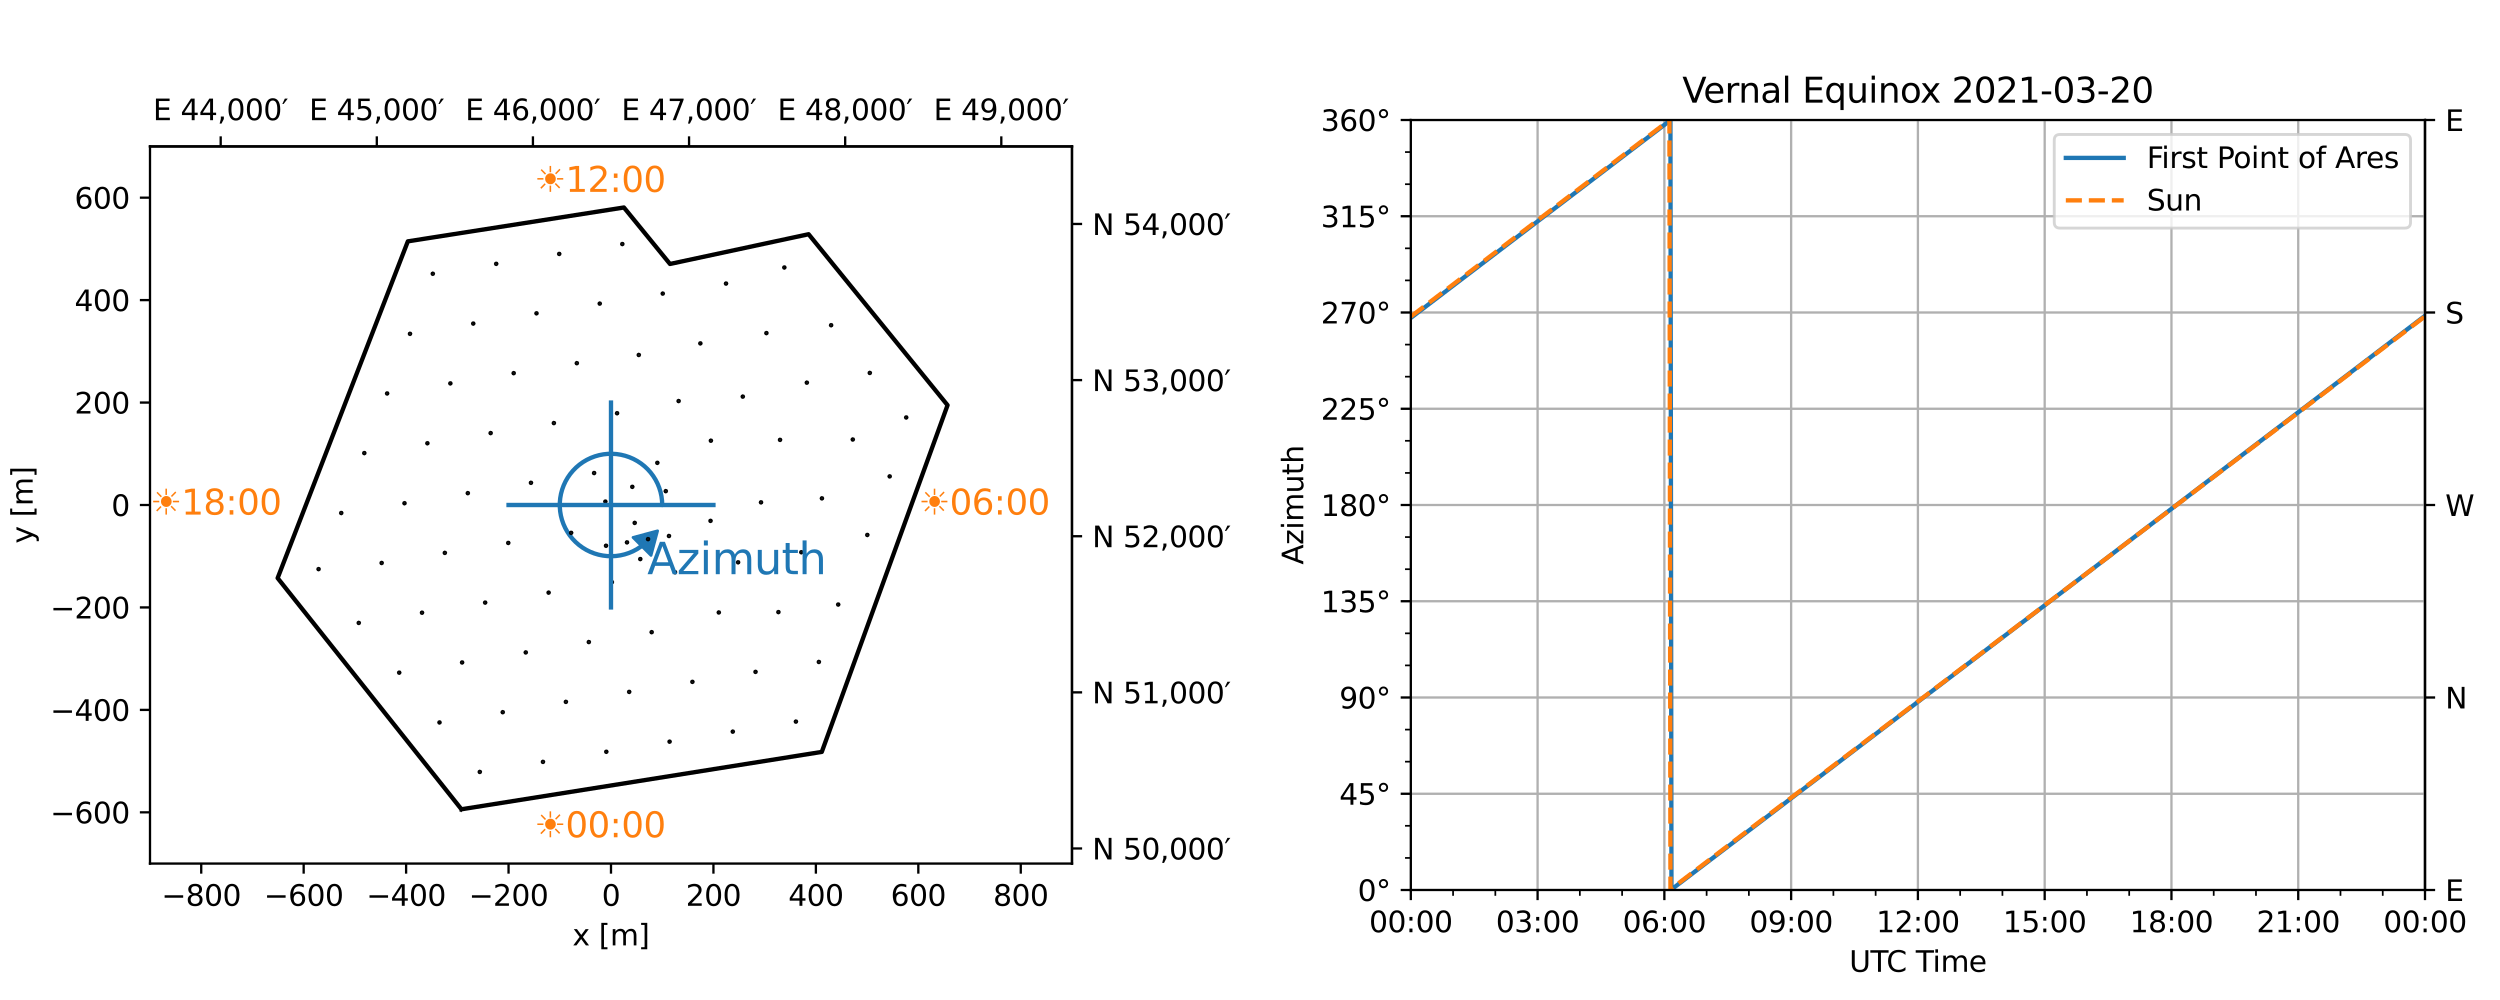 <?xml version="1.0" encoding="utf-8" standalone="no"?>
<!DOCTYPE svg PUBLIC "-//W3C//DTD SVG 1.1//EN"
  "http://www.w3.org/Graphics/SVG/1.1/DTD/svg11.dtd">
<svg xmlns:xlink="http://www.w3.org/1999/xlink" width="864pt" height="345.6pt" viewBox="0 0 864 345.6" xmlns="http://www.w3.org/2000/svg" version="1.1">
 <defs>
  <style type="text/css">*{stroke-linejoin: round; stroke-linecap: butt}</style>
 </defs>
 <g id="figure_1">
  <g id="patch_1">
   <path d="M 0 345.6 
L 864 345.6 
L 864 0 
L 0 0 
z
" style="fill: #ffffff"/>
  </g>
  <g id="axes_1">
   <g id="patch_2">
    <path d="M 51.84 298.443 
L 370.478 298.443 
L 370.478 50.613 
L 51.84 50.613 
z
" style="fill: #ffffff"/>
   </g>
   <g id="axes_2">
    <g id="patch_3">
     <path d="M 51.84 50.613 
L 370.478 50.613 
L 370.478 50.613 
L 51.84 50.613 
z
" style="fill: #ffffff"/>
    </g>
    <g id="matplotlib.axis_1">
     <g id="xtick_1">
      <g id="line2d_1">
       <defs>
        <path id="m3cde07982e" d="M 0 0 
L 0 -3.5 
" style="stroke: #000000; stroke-width: 0.8"/>
       </defs>
       <g>
        <use xlink:href="#m3cde07982e" x="76.269" y="50.613" style="stroke: #000000; stroke-width: 0.8"/>
       </g>
      </g>
      <g id="text_1">
       <!-- E 44,000′ -->
       <g transform="translate(52.89 41.533)scale(0.1 -0.1)">
        <defs>
         <path id="DejaVuSans-45" d="M 628 4666 
L 3578 4666 
L 3578 4134 
L 1259 4134 
L 1259 2753 
L 3481 2753 
L 3481 2222 
L 1259 2222 
L 1259 531 
L 3634 531 
L 3634 0 
L 628 0 
L 628 4666 
z
" transform="scale(0.016)"/>
         <path id="DejaVuSans-20" transform="scale(0.016)"/>
         <path id="DejaVuSans-34" d="M 2419 4116 
L 825 1625 
L 2419 1625 
L 2419 4116 
z
M 2253 4666 
L 3047 4666 
L 3047 1625 
L 3713 1625 
L 3713 1100 
L 3047 1100 
L 3047 0 
L 2419 0 
L 2419 1100 
L 313 1100 
L 313 1709 
L 2253 4666 
z
" transform="scale(0.016)"/>
         <path id="DejaVuSans-2c" d="M 750 794 
L 1409 794 
L 1409 256 
L 897 -744 
L 494 -744 
L 750 256 
L 750 794 
z
" transform="scale(0.016)"/>
         <path id="DejaVuSans-30" d="M 2034 4250 
Q 1547 4250 1301 3770 
Q 1056 3291 1056 2328 
Q 1056 1369 1301 889 
Q 1547 409 2034 409 
Q 2525 409 2770 889 
Q 3016 1369 3016 2328 
Q 3016 3291 2770 3770 
Q 2525 4250 2034 4250 
z
M 2034 4750 
Q 2819 4750 3233 4129 
Q 3647 3509 3647 2328 
Q 3647 1150 3233 529 
Q 2819 -91 2034 -91 
Q 1250 -91 836 529 
Q 422 1150 422 2328 
Q 422 3509 836 4129 
Q 1250 4750 2034 4750 
z
" transform="scale(0.016)"/>
         <path id="DejaVuSans-2032" d="M 125 3500 
L 666 4666 
L 1300 4666 
L 397 3500 
L 125 3500 
z
" transform="scale(0.016)"/>
        </defs>
        <use xlink:href="#DejaVuSans-45"/>
        <use xlink:href="#DejaVuSans-20" x="63.184"/>
        <use xlink:href="#DejaVuSans-34" x="94.971"/>
        <use xlink:href="#DejaVuSans-34" x="158.594"/>
        <use xlink:href="#DejaVuSans-2c" x="222.217"/>
        <use xlink:href="#DejaVuSans-30" x="254.004"/>
        <use xlink:href="#DejaVuSans-30" x="317.627"/>
        <use xlink:href="#DejaVuSans-30" x="381.25"/>
        <use xlink:href="#DejaVuSans-2032" x="444.873"/>
       </g>
      </g>
     </g>
     <g id="xtick_2">
      <g id="line2d_2">
       <g>
        <use xlink:href="#m3cde07982e" x="130.225" y="50.613" style="stroke: #000000; stroke-width: 0.8"/>
       </g>
      </g>
      <g id="text_2">
       <!-- E 45,000′ -->
       <g transform="translate(106.846 41.533)scale(0.1 -0.1)">
        <defs>
         <path id="DejaVuSans-35" d="M 691 4666 
L 3169 4666 
L 3169 4134 
L 1269 4134 
L 1269 2991 
Q 1406 3038 1543 3061 
Q 1681 3084 1819 3084 
Q 2600 3084 3056 2656 
Q 3513 2228 3513 1497 
Q 3513 744 3044 326 
Q 2575 -91 1722 -91 
Q 1428 -91 1123 -41 
Q 819 9 494 109 
L 494 744 
Q 775 591 1075 516 
Q 1375 441 1709 441 
Q 2250 441 2565 725 
Q 2881 1009 2881 1497 
Q 2881 1984 2565 2268 
Q 2250 2553 1709 2553 
Q 1456 2553 1204 2497 
Q 953 2441 691 2322 
L 691 4666 
z
" transform="scale(0.016)"/>
        </defs>
        <use xlink:href="#DejaVuSans-45"/>
        <use xlink:href="#DejaVuSans-20" x="63.184"/>
        <use xlink:href="#DejaVuSans-34" x="94.971"/>
        <use xlink:href="#DejaVuSans-35" x="158.594"/>
        <use xlink:href="#DejaVuSans-2c" x="222.217"/>
        <use xlink:href="#DejaVuSans-30" x="254.004"/>
        <use xlink:href="#DejaVuSans-30" x="317.627"/>
        <use xlink:href="#DejaVuSans-30" x="381.25"/>
        <use xlink:href="#DejaVuSans-2032" x="444.873"/>
       </g>
      </g>
     </g>
     <g id="xtick_3">
      <g id="line2d_3">
       <g>
        <use xlink:href="#m3cde07982e" x="184.181" y="50.613" style="stroke: #000000; stroke-width: 0.8"/>
       </g>
      </g>
      <g id="text_3">
       <!-- E 46,000′ -->
       <g transform="translate(160.802 41.533)scale(0.1 -0.1)">
        <defs>
         <path id="DejaVuSans-36" d="M 2113 2584 
Q 1688 2584 1439 2293 
Q 1191 2003 1191 1497 
Q 1191 994 1439 701 
Q 1688 409 2113 409 
Q 2538 409 2786 701 
Q 3034 994 3034 1497 
Q 3034 2003 2786 2293 
Q 2538 2584 2113 2584 
z
M 3366 4563 
L 3366 3988 
Q 3128 4100 2886 4159 
Q 2644 4219 2406 4219 
Q 1781 4219 1451 3797 
Q 1122 3375 1075 2522 
Q 1259 2794 1537 2939 
Q 1816 3084 2150 3084 
Q 2853 3084 3261 2657 
Q 3669 2231 3669 1497 
Q 3669 778 3244 343 
Q 2819 -91 2113 -91 
Q 1303 -91 875 529 
Q 447 1150 447 2328 
Q 447 3434 972 4092 
Q 1497 4750 2381 4750 
Q 2619 4750 2861 4703 
Q 3103 4656 3366 4563 
z
" transform="scale(0.016)"/>
        </defs>
        <use xlink:href="#DejaVuSans-45"/>
        <use xlink:href="#DejaVuSans-20" x="63.184"/>
        <use xlink:href="#DejaVuSans-34" x="94.971"/>
        <use xlink:href="#DejaVuSans-36" x="158.594"/>
        <use xlink:href="#DejaVuSans-2c" x="222.217"/>
        <use xlink:href="#DejaVuSans-30" x="254.004"/>
        <use xlink:href="#DejaVuSans-30" x="317.627"/>
        <use xlink:href="#DejaVuSans-30" x="381.25"/>
        <use xlink:href="#DejaVuSans-2032" x="444.873"/>
       </g>
      </g>
     </g>
     <g id="xtick_4">
      <g id="line2d_4">
       <g>
        <use xlink:href="#m3cde07982e" x="238.137" y="50.613" style="stroke: #000000; stroke-width: 0.8"/>
       </g>
      </g>
      <g id="text_4">
       <!-- E 47,000′ -->
       <g transform="translate(214.758 41.533)scale(0.1 -0.1)">
        <defs>
         <path id="DejaVuSans-37" d="M 525 4666 
L 3525 4666 
L 3525 4397 
L 1831 0 
L 1172 0 
L 2766 4134 
L 525 4134 
L 525 4666 
z
" transform="scale(0.016)"/>
        </defs>
        <use xlink:href="#DejaVuSans-45"/>
        <use xlink:href="#DejaVuSans-20" x="63.184"/>
        <use xlink:href="#DejaVuSans-34" x="94.971"/>
        <use xlink:href="#DejaVuSans-37" x="158.594"/>
        <use xlink:href="#DejaVuSans-2c" x="222.217"/>
        <use xlink:href="#DejaVuSans-30" x="254.004"/>
        <use xlink:href="#DejaVuSans-30" x="317.627"/>
        <use xlink:href="#DejaVuSans-30" x="381.25"/>
        <use xlink:href="#DejaVuSans-2032" x="444.873"/>
       </g>
      </g>
     </g>
     <g id="xtick_5">
      <g id="line2d_5">
       <g>
        <use xlink:href="#m3cde07982e" x="292.093" y="50.613" style="stroke: #000000; stroke-width: 0.8"/>
       </g>
      </g>
      <g id="text_5">
       <!-- E 48,000′ -->
       <g transform="translate(268.714 41.533)scale(0.1 -0.1)">
        <defs>
         <path id="DejaVuSans-38" d="M 2034 2216 
Q 1584 2216 1326 1975 
Q 1069 1734 1069 1313 
Q 1069 891 1326 650 
Q 1584 409 2034 409 
Q 2484 409 2743 651 
Q 3003 894 3003 1313 
Q 3003 1734 2745 1975 
Q 2488 2216 2034 2216 
z
M 1403 2484 
Q 997 2584 770 2862 
Q 544 3141 544 3541 
Q 544 4100 942 4425 
Q 1341 4750 2034 4750 
Q 2731 4750 3128 4425 
Q 3525 4100 3525 3541 
Q 3525 3141 3298 2862 
Q 3072 2584 2669 2484 
Q 3125 2378 3379 2068 
Q 3634 1759 3634 1313 
Q 3634 634 3220 271 
Q 2806 -91 2034 -91 
Q 1263 -91 848 271 
Q 434 634 434 1313 
Q 434 1759 690 2068 
Q 947 2378 1403 2484 
z
M 1172 3481 
Q 1172 3119 1398 2916 
Q 1625 2713 2034 2713 
Q 2441 2713 2670 2916 
Q 2900 3119 2900 3481 
Q 2900 3844 2670 4047 
Q 2441 4250 2034 4250 
Q 1625 4250 1398 4047 
Q 1172 3844 1172 3481 
z
" transform="scale(0.016)"/>
        </defs>
        <use xlink:href="#DejaVuSans-45"/>
        <use xlink:href="#DejaVuSans-20" x="63.184"/>
        <use xlink:href="#DejaVuSans-34" x="94.971"/>
        <use xlink:href="#DejaVuSans-38" x="158.594"/>
        <use xlink:href="#DejaVuSans-2c" x="222.217"/>
        <use xlink:href="#DejaVuSans-30" x="254.004"/>
        <use xlink:href="#DejaVuSans-30" x="317.627"/>
        <use xlink:href="#DejaVuSans-30" x="381.25"/>
        <use xlink:href="#DejaVuSans-2032" x="444.873"/>
       </g>
      </g>
     </g>
     <g id="xtick_6">
      <g id="line2d_6">
       <g>
        <use xlink:href="#m3cde07982e" x="346.049" y="50.613" style="stroke: #000000; stroke-width: 0.8"/>
       </g>
      </g>
      <g id="text_6">
       <!-- E 49,000′ -->
       <g transform="translate(322.67 41.533)scale(0.1 -0.1)">
        <defs>
         <path id="DejaVuSans-39" d="M 703 97 
L 703 672 
Q 941 559 1184 500 
Q 1428 441 1663 441 
Q 2288 441 2617 861 
Q 2947 1281 2994 2138 
Q 2813 1869 2534 1725 
Q 2256 1581 1919 1581 
Q 1219 1581 811 2004 
Q 403 2428 403 3163 
Q 403 3881 828 4315 
Q 1253 4750 1959 4750 
Q 2769 4750 3195 4129 
Q 3622 3509 3622 2328 
Q 3622 1225 3098 567 
Q 2575 -91 1691 -91 
Q 1453 -91 1209 -44 
Q 966 3 703 97 
z
M 1959 2075 
Q 2384 2075 2632 2365 
Q 2881 2656 2881 3163 
Q 2881 3666 2632 3958 
Q 2384 4250 1959 4250 
Q 1534 4250 1286 3958 
Q 1038 3666 1038 3163 
Q 1038 2656 1286 2365 
Q 1534 2075 1959 2075 
z
" transform="scale(0.016)"/>
        </defs>
        <use xlink:href="#DejaVuSans-45"/>
        <use xlink:href="#DejaVuSans-20" x="63.184"/>
        <use xlink:href="#DejaVuSans-34" x="94.971"/>
        <use xlink:href="#DejaVuSans-39" x="158.594"/>
        <use xlink:href="#DejaVuSans-2c" x="222.217"/>
        <use xlink:href="#DejaVuSans-30" x="254.004"/>
        <use xlink:href="#DejaVuSans-30" x="317.627"/>
        <use xlink:href="#DejaVuSans-30" x="381.25"/>
        <use xlink:href="#DejaVuSans-2032" x="444.873"/>
       </g>
      </g>
     </g>
    </g>
    <g id="matplotlib.axis_2"/>
    <g id="patch_4">
     <path d="M 51.84 50.613 
L 370.478 50.613 
" style="fill: none; stroke: #000000; stroke-width: 0.8; stroke-linejoin: miter; stroke-linecap: square"/>
    </g>
   </g>
   <g id="axes_3">
    <g id="patch_5">
     <path d="M 370.478 298.443 
L 370.478 298.443 
L 370.478 50.613 
L 370.478 50.613 
z
" style="fill: #ffffff"/>
    </g>
    <g id="matplotlib.axis_3"/>
    <g id="matplotlib.axis_4">
     <g id="ytick_1">
      <g id="line2d_7">
       <defs>
        <path id="me17797fc8f" d="M 0 0 
L 3.5 0 
" style="stroke: #000000; stroke-width: 0.8"/>
       </defs>
       <g>
        <use xlink:href="#me17797fc8f" x="370.478" y="293.231" style="stroke: #000000; stroke-width: 0.8"/>
       </g>
      </g>
      <g id="text_7">
       <!-- N 50,000′ -->
       <g transform="translate(377.478 297.031)scale(0.1 -0.1)">
        <defs>
         <path id="DejaVuSans-4e" d="M 628 4666 
L 1478 4666 
L 3547 763 
L 3547 4666 
L 4159 4666 
L 4159 0 
L 3309 0 
L 1241 3903 
L 1241 0 
L 628 0 
L 628 4666 
z
" transform="scale(0.016)"/>
        </defs>
        <use xlink:href="#DejaVuSans-4e"/>
        <use xlink:href="#DejaVuSans-20" x="74.805"/>
        <use xlink:href="#DejaVuSans-35" x="106.592"/>
        <use xlink:href="#DejaVuSans-30" x="170.215"/>
        <use xlink:href="#DejaVuSans-2c" x="233.838"/>
        <use xlink:href="#DejaVuSans-30" x="265.625"/>
        <use xlink:href="#DejaVuSans-30" x="329.248"/>
        <use xlink:href="#DejaVuSans-30" x="392.871"/>
        <use xlink:href="#DejaVuSans-2032" x="456.494"/>
       </g>
      </g>
     </g>
     <g id="ytick_2">
      <g id="line2d_8">
       <g>
        <use xlink:href="#me17797fc8f" x="370.478" y="239.275" style="stroke: #000000; stroke-width: 0.8"/>
       </g>
      </g>
      <g id="text_8">
       <!-- N 51,000′ -->
       <g transform="translate(377.478 243.075)scale(0.1 -0.1)">
        <defs>
         <path id="DejaVuSans-31" d="M 794 531 
L 1825 531 
L 1825 4091 
L 703 3866 
L 703 4441 
L 1819 4666 
L 2450 4666 
L 2450 531 
L 3481 531 
L 3481 0 
L 794 0 
L 794 531 
z
" transform="scale(0.016)"/>
        </defs>
        <use xlink:href="#DejaVuSans-4e"/>
        <use xlink:href="#DejaVuSans-20" x="74.805"/>
        <use xlink:href="#DejaVuSans-35" x="106.592"/>
        <use xlink:href="#DejaVuSans-31" x="170.215"/>
        <use xlink:href="#DejaVuSans-2c" x="233.838"/>
        <use xlink:href="#DejaVuSans-30" x="265.625"/>
        <use xlink:href="#DejaVuSans-30" x="329.248"/>
        <use xlink:href="#DejaVuSans-30" x="392.871"/>
        <use xlink:href="#DejaVuSans-2032" x="456.494"/>
       </g>
      </g>
     </g>
     <g id="ytick_3">
      <g id="line2d_9">
       <g>
        <use xlink:href="#me17797fc8f" x="370.478" y="185.319" style="stroke: #000000; stroke-width: 0.8"/>
       </g>
      </g>
      <g id="text_9">
       <!-- N 52,000′ -->
       <g transform="translate(377.478 189.118)scale(0.1 -0.1)">
        <defs>
         <path id="DejaVuSans-32" d="M 1228 531 
L 3431 531 
L 3431 0 
L 469 0 
L 469 531 
Q 828 903 1448 1529 
Q 2069 2156 2228 2338 
Q 2531 2678 2651 2914 
Q 2772 3150 2772 3378 
Q 2772 3750 2511 3984 
Q 2250 4219 1831 4219 
Q 1534 4219 1204 4116 
Q 875 4013 500 3803 
L 500 4441 
Q 881 4594 1212 4672 
Q 1544 4750 1819 4750 
Q 2544 4750 2975 4387 
Q 3406 4025 3406 3419 
Q 3406 3131 3298 2873 
Q 3191 2616 2906 2266 
Q 2828 2175 2409 1742 
Q 1991 1309 1228 531 
z
" transform="scale(0.016)"/>
        </defs>
        <use xlink:href="#DejaVuSans-4e"/>
        <use xlink:href="#DejaVuSans-20" x="74.805"/>
        <use xlink:href="#DejaVuSans-35" x="106.592"/>
        <use xlink:href="#DejaVuSans-32" x="170.215"/>
        <use xlink:href="#DejaVuSans-2c" x="233.838"/>
        <use xlink:href="#DejaVuSans-30" x="265.625"/>
        <use xlink:href="#DejaVuSans-30" x="329.248"/>
        <use xlink:href="#DejaVuSans-30" x="392.871"/>
        <use xlink:href="#DejaVuSans-2032" x="456.494"/>
       </g>
      </g>
     </g>
     <g id="ytick_4">
      <g id="line2d_10">
       <g>
        <use xlink:href="#me17797fc8f" x="370.478" y="131.363" style="stroke: #000000; stroke-width: 0.8"/>
       </g>
      </g>
      <g id="text_10">
       <!-- N 53,000′ -->
       <g transform="translate(377.478 135.162)scale(0.1 -0.1)">
        <defs>
         <path id="DejaVuSans-33" d="M 2597 2516 
Q 3050 2419 3304 2112 
Q 3559 1806 3559 1356 
Q 3559 666 3084 287 
Q 2609 -91 1734 -91 
Q 1441 -91 1130 -33 
Q 819 25 488 141 
L 488 750 
Q 750 597 1062 519 
Q 1375 441 1716 441 
Q 2309 441 2620 675 
Q 2931 909 2931 1356 
Q 2931 1769 2642 2001 
Q 2353 2234 1838 2234 
L 1294 2234 
L 1294 2753 
L 1863 2753 
Q 2328 2753 2575 2939 
Q 2822 3125 2822 3475 
Q 2822 3834 2567 4026 
Q 2313 4219 1838 4219 
Q 1578 4219 1281 4162 
Q 984 4106 628 3988 
L 628 4550 
Q 988 4650 1302 4700 
Q 1616 4750 1894 4750 
Q 2613 4750 3031 4423 
Q 3450 4097 3450 3541 
Q 3450 3153 3228 2886 
Q 3006 2619 2597 2516 
z
" transform="scale(0.016)"/>
        </defs>
        <use xlink:href="#DejaVuSans-4e"/>
        <use xlink:href="#DejaVuSans-20" x="74.805"/>
        <use xlink:href="#DejaVuSans-35" x="106.592"/>
        <use xlink:href="#DejaVuSans-33" x="170.215"/>
        <use xlink:href="#DejaVuSans-2c" x="233.838"/>
        <use xlink:href="#DejaVuSans-30" x="265.625"/>
        <use xlink:href="#DejaVuSans-30" x="329.248"/>
        <use xlink:href="#DejaVuSans-30" x="392.871"/>
        <use xlink:href="#DejaVuSans-2032" x="456.494"/>
       </g>
      </g>
     </g>
     <g id="ytick_5">
      <g id="line2d_11">
       <g>
        <use xlink:href="#me17797fc8f" x="370.478" y="77.407" style="stroke: #000000; stroke-width: 0.8"/>
       </g>
      </g>
      <g id="text_11">
       <!-- N 54,000′ -->
       <g transform="translate(377.478 81.206)scale(0.1 -0.1)">
        <use xlink:href="#DejaVuSans-4e"/>
        <use xlink:href="#DejaVuSans-20" x="74.805"/>
        <use xlink:href="#DejaVuSans-35" x="106.592"/>
        <use xlink:href="#DejaVuSans-34" x="170.215"/>
        <use xlink:href="#DejaVuSans-2c" x="233.838"/>
        <use xlink:href="#DejaVuSans-30" x="265.625"/>
        <use xlink:href="#DejaVuSans-30" x="329.248"/>
        <use xlink:href="#DejaVuSans-30" x="392.871"/>
        <use xlink:href="#DejaVuSans-2032" x="456.494"/>
       </g>
      </g>
     </g>
    </g>
    <g id="patch_6">
     <path d="M 370.478 298.443 
L 370.478 50.613 
" style="fill: none; stroke: #000000; stroke-width: 0.8; stroke-linejoin: miter; stroke-linecap: square"/>
    </g>
   </g>
   <g id="patch_7">
    <path d="M 228.861 174.528 
C 228.861 172.495 228.511 170.478 227.826 168.564 
C 227.142 166.651 226.132 164.869 224.843 163.298 
C 223.554 161.727 222.003 160.389 220.26 159.344 
C 218.517 158.299 216.606 157.563 214.613 157.166 
C 212.619 156.769 210.572 156.719 208.562 157.017 
C 206.551 157.316 204.607 157.958 202.814 158.916 
C 201.022 159.874 199.408 161.134 198.043 162.64 
C 196.678 164.146 195.582 165.876 194.805 167.754 
C 194.027 169.631 193.578 171.629 193.478 173.659 
C 193.379 175.689 193.629 177.722 194.219 179.667 
C 194.809 181.612 195.73 183.441 196.941 185.073 
C 198.151 186.706 199.634 188.118 201.324 189.247 
C 203.014 190.376 204.886 191.206 206.858 191.7 
C 208.829 192.193 210.872 192.344 212.894 192.145 
C 214.917 191.946 216.89 191.4 218.728 190.531 
C 220.565 189.662 222.239 188.483 223.676 187.045 
" clip-path="url(#p9560949c0e)" style="fill: none; stroke: #1f77b4; stroke-width: 1.5; stroke-linejoin: miter; stroke-linecap: round"/>
   </g>
   <g id="patch_8">
    <path d="M 227.253 183.469 
L 218.791 185.736 
L 224.985 191.931 
z
" clip-path="url(#p9560949c0e)" style="fill: #1f77b4; stroke: #1f77b4; stroke-linejoin: miter"/>
   </g>
   <g id="PathCollection_1">
    <defs>
     <path id="mb53caffe94" d="M 0 0.306 
C 0.081 0.306 0.159 0.274 0.217 0.217 
C 0.274 0.159 0.306 0.081 0.306 0 
C 0.306 -0.081 0.274 -0.159 0.217 -0.217 
C 0.159 -0.274 0.081 -0.306 0 -0.306 
C -0.081 -0.306 -0.159 -0.274 -0.217 -0.217 
C -0.274 -0.159 -0.306 -0.081 -0.306 0 
C -0.306 0.081 -0.274 0.159 -0.217 0.217 
C -0.159 0.274 -0.081 0.306 0 0.306 
z
" style="stroke: #000000"/>
    </defs>
    <g clip-path="url(#p9560949c0e)">
     <use xlink:href="#mb53caffe94" x="165.818" y="266.77" style="stroke: #000000"/>
     <use xlink:href="#mb53caffe94" x="187.65" y="263.295" style="stroke: #000000"/>
     <use xlink:href="#mb53caffe94" x="209.543" y="259.806" style="stroke: #000000"/>
     <use xlink:href="#mb53caffe94" x="231.409" y="256.309" style="stroke: #000000"/>
     <use xlink:href="#mb53caffe94" x="253.25" y="252.845" style="stroke: #000000"/>
     <use xlink:href="#mb53caffe94" x="275.065" y="249.378" style="stroke: #000000"/>
     <use xlink:href="#mb53caffe94" x="151.892" y="249.673" style="stroke: #000000"/>
     <use xlink:href="#mb53caffe94" x="173.746" y="246.13" style="stroke: #000000"/>
     <use xlink:href="#mb53caffe94" x="195.572" y="242.557" style="stroke: #000000"/>
     <use xlink:href="#mb53caffe94" x="217.45" y="239.111" style="stroke: #000000"/>
     <use xlink:href="#mb53caffe94" x="239.295" y="235.642" style="stroke: #000000"/>
     <use xlink:href="#mb53caffe94" x="261.111" y="232.191" style="stroke: #000000"/>
     <use xlink:href="#mb53caffe94" x="283" y="228.764" style="stroke: #000000"/>
     <use xlink:href="#mb53caffe94" x="137.969" y="232.461" style="stroke: #000000"/>
     <use xlink:href="#mb53caffe94" x="159.705" y="228.94" style="stroke: #000000"/>
     <use xlink:href="#mb53caffe94" x="181.703" y="225.473" style="stroke: #000000"/>
     <use xlink:href="#mb53caffe94" x="203.5" y="221.884" style="stroke: #000000"/>
     <use xlink:href="#mb53caffe94" x="225.216" y="218.472" style="stroke: #000000"/>
     <use xlink:href="#mb53caffe94" x="248.417" y="211.662" style="stroke: #000000"/>
     <use xlink:href="#mb53caffe94" x="269.018" y="211.537" style="stroke: #000000"/>
     <use xlink:href="#mb53caffe94" x="289.688" y="208.922" style="stroke: #000000"/>
     <use xlink:href="#mb53caffe94" x="123.989" y="215.272" style="stroke: #000000"/>
     <use xlink:href="#mb53caffe94" x="145.851" y="211.742" style="stroke: #000000"/>
     <use xlink:href="#mb53caffe94" x="167.673" y="208.25" style="stroke: #000000"/>
     <use xlink:href="#mb53caffe94" x="189.603" y="204.803" style="stroke: #000000"/>
     <use xlink:href="#mb53caffe94" x="211.462" y="201.193" style="stroke: #000000"/>
     <use xlink:href="#mb53caffe94" x="233.282" y="197.763" style="stroke: #000000"/>
     <use xlink:href="#mb53caffe94" x="255.087" y="194.332" style="stroke: #000000"/>
     <use xlink:href="#mb53caffe94" x="276.933" y="190.846" style="stroke: #000000"/>
     <use xlink:href="#mb53caffe94" x="299.745" y="184.874" style="stroke: #000000"/>
     <use xlink:href="#mb53caffe94" x="110.098" y="196.68" style="stroke: #000000"/>
     <use xlink:href="#mb53caffe94" x="131.899" y="194.555" style="stroke: #000000"/>
     <use xlink:href="#mb53caffe94" x="153.736" y="191.066" style="stroke: #000000"/>
     <use xlink:href="#mb53caffe94" x="175.658" y="187.632" style="stroke: #000000"/>
     <use xlink:href="#mb53caffe94" x="197.387" y="184.145" style="stroke: #000000"/>
     <use xlink:href="#mb53caffe94" x="219.354" y="180.703" style="stroke: #000000"/>
     <use xlink:href="#mb53caffe94" x="245.561" y="180.002" style="stroke: #000000"/>
     <use xlink:href="#mb53caffe94" x="263.01" y="173.608" style="stroke: #000000"/>
     <use xlink:href="#mb53caffe94" x="284.058" y="172.227" style="stroke: #000000"/>
     <use xlink:href="#mb53caffe94" x="307.472" y="164.634" style="stroke: #000000"/>
     <use xlink:href="#mb53caffe94" x="117.935" y="177.289" style="stroke: #000000"/>
     <use xlink:href="#mb53caffe94" x="139.794" y="173.911" style="stroke: #000000"/>
     <use xlink:href="#mb53caffe94" x="161.676" y="170.427" style="stroke: #000000"/>
     <use xlink:href="#mb53caffe94" x="183.502" y="166.85" style="stroke: #000000"/>
     <use xlink:href="#mb53caffe94" x="205.324" y="163.475" style="stroke: #000000"/>
     <use xlink:href="#mb53caffe94" x="227.177" y="159.95" style="stroke: #000000"/>
     <use xlink:href="#mb53caffe94" x="245.683" y="152.295" style="stroke: #000000"/>
     <use xlink:href="#mb53caffe94" x="269.582" y="152.011" style="stroke: #000000"/>
     <use xlink:href="#mb53caffe94" x="294.722" y="151.887" style="stroke: #000000"/>
     <use xlink:href="#mb53caffe94" x="313.189" y="144.272" style="stroke: #000000"/>
     <use xlink:href="#mb53caffe94" x="125.906" y="156.58" style="stroke: #000000"/>
     <use xlink:href="#mb53caffe94" x="147.708" y="153.187" style="stroke: #000000"/>
     <use xlink:href="#mb53caffe94" x="169.568" y="149.667" style="stroke: #000000"/>
     <use xlink:href="#mb53caffe94" x="191.42" y="146.208" style="stroke: #000000"/>
     <use xlink:href="#mb53caffe94" x="213.26" y="142.807" style="stroke: #000000"/>
     <use xlink:href="#mb53caffe94" x="234.532" y="138.596" style="stroke: #000000"/>
     <use xlink:href="#mb53caffe94" x="256.709" y="137.06" style="stroke: #000000"/>
     <use xlink:href="#mb53caffe94" x="278.843" y="132.238" style="stroke: #000000"/>
     <use xlink:href="#mb53caffe94" x="300.603" y="128.877" style="stroke: #000000"/>
     <use xlink:href="#mb53caffe94" x="133.794" y="135.974" style="stroke: #000000"/>
     <use xlink:href="#mb53caffe94" x="155.646" y="132.497" style="stroke: #000000"/>
     <use xlink:href="#mb53caffe94" x="177.529" y="128.959" style="stroke: #000000"/>
     <use xlink:href="#mb53caffe94" x="199.351" y="125.508" style="stroke: #000000"/>
     <use xlink:href="#mb53caffe94" x="220.764" y="122.667" style="stroke: #000000"/>
     <use xlink:href="#mb53caffe94" x="242.044" y="118.671" style="stroke: #000000"/>
     <use xlink:href="#mb53caffe94" x="264.87" y="115.113" style="stroke: #000000"/>
     <use xlink:href="#mb53caffe94" x="287.236" y="112.39" style="stroke: #000000"/>
     <use xlink:href="#mb53caffe94" x="141.699" y="115.36" style="stroke: #000000"/>
     <use xlink:href="#mb53caffe94" x="163.558" y="111.82" style="stroke: #000000"/>
     <use xlink:href="#mb53caffe94" x="185.412" y="108.28" style="stroke: #000000"/>
     <use xlink:href="#mb53caffe94" x="207.269" y="104.917" style="stroke: #000000"/>
     <use xlink:href="#mb53caffe94" x="229.046" y="101.456" style="stroke: #000000"/>
     <use xlink:href="#mb53caffe94" x="250.914" y="97.993" style="stroke: #000000"/>
     <use xlink:href="#mb53caffe94" x="271.07" y="92.44" style="stroke: #000000"/>
     <use xlink:href="#mb53caffe94" x="149.577" y="94.599" style="stroke: #000000"/>
     <use xlink:href="#mb53caffe94" x="171.49" y="91.175" style="stroke: #000000"/>
     <use xlink:href="#mb53caffe94" x="193.27" y="87.749" style="stroke: #000000"/>
     <use xlink:href="#mb53caffe94" x="215.074" y="84.335" style="stroke: #000000"/>
     <use xlink:href="#mb53caffe94" x="216.691" y="187.439" style="stroke: #000000"/>
     <use xlink:href="#mb53caffe94" x="223.97" y="186.318" style="stroke: #000000"/>
     <use xlink:href="#mb53caffe94" x="218.524" y="168.245" style="stroke: #000000"/>
     <use xlink:href="#mb53caffe94" x="230.089" y="169.733" style="stroke: #000000"/>
     <use xlink:href="#mb53caffe94" x="231.197" y="185.232" style="stroke: #000000"/>
     <use xlink:href="#mb53caffe94" x="221.284" y="193.208" style="stroke: #000000"/>
     <use xlink:href="#mb53caffe94" x="209.445" y="188.602" style="stroke: #000000"/>
     <use xlink:href="#mb53caffe94" x="209.217" y="173.339" style="stroke: #000000"/>
    </g>
   </g>
   <g id="matplotlib.axis_5">
    <g id="xtick_7">
     <g id="line2d_12">
      <defs>
       <path id="m93c119250b" d="M 0 0 
L 0 3.5 
" style="stroke: #000000; stroke-width: 0.8"/>
      </defs>
      <g>
       <use xlink:href="#m93c119250b" x="69.542" y="298.443" style="stroke: #000000; stroke-width: 0.8"/>
      </g>
     </g>
     <g id="text_12">
      <!-- −800 -->
      <g transform="translate(55.809 313.041)scale(0.1 -0.1)">
       <defs>
        <path id="DejaVuSans-2212" d="M 678 2272 
L 4684 2272 
L 4684 1741 
L 678 1741 
L 678 2272 
z
" transform="scale(0.016)"/>
       </defs>
       <use xlink:href="#DejaVuSans-2212"/>
       <use xlink:href="#DejaVuSans-38" x="83.789"/>
       <use xlink:href="#DejaVuSans-30" x="147.412"/>
       <use xlink:href="#DejaVuSans-30" x="211.035"/>
      </g>
     </g>
    </g>
    <g id="xtick_8">
     <g id="line2d_13">
      <g>
       <use xlink:href="#m93c119250b" x="104.946" y="298.443" style="stroke: #000000; stroke-width: 0.8"/>
      </g>
     </g>
     <g id="text_13">
      <!-- −600 -->
      <g transform="translate(91.213 313.041)scale(0.1 -0.1)">
       <use xlink:href="#DejaVuSans-2212"/>
       <use xlink:href="#DejaVuSans-36" x="83.789"/>
       <use xlink:href="#DejaVuSans-30" x="147.412"/>
       <use xlink:href="#DejaVuSans-30" x="211.035"/>
      </g>
     </g>
    </g>
    <g id="xtick_9">
     <g id="line2d_14">
      <g>
       <use xlink:href="#m93c119250b" x="140.351" y="298.443" style="stroke: #000000; stroke-width: 0.8"/>
      </g>
     </g>
     <g id="text_14">
      <!-- −400 -->
      <g transform="translate(126.617 313.041)scale(0.1 -0.1)">
       <use xlink:href="#DejaVuSans-2212"/>
       <use xlink:href="#DejaVuSans-34" x="83.789"/>
       <use xlink:href="#DejaVuSans-30" x="147.412"/>
       <use xlink:href="#DejaVuSans-30" x="211.035"/>
      </g>
     </g>
    </g>
    <g id="xtick_10">
     <g id="line2d_15">
      <g>
       <use xlink:href="#m93c119250b" x="175.755" y="298.443" style="stroke: #000000; stroke-width: 0.8"/>
      </g>
     </g>
     <g id="text_15">
      <!-- −200 -->
      <g transform="translate(162.021 313.041)scale(0.1 -0.1)">
       <use xlink:href="#DejaVuSans-2212"/>
       <use xlink:href="#DejaVuSans-32" x="83.789"/>
       <use xlink:href="#DejaVuSans-30" x="147.412"/>
       <use xlink:href="#DejaVuSans-30" x="211.035"/>
      </g>
     </g>
    </g>
    <g id="xtick_11">
     <g id="line2d_16">
      <g>
       <use xlink:href="#m93c119250b" x="211.159" y="298.443" style="stroke: #000000; stroke-width: 0.8"/>
      </g>
     </g>
     <g id="text_16">
      <!-- 0 -->
      <g transform="translate(207.978 313.041)scale(0.1 -0.1)">
       <use xlink:href="#DejaVuSans-30"/>
      </g>
     </g>
    </g>
    <g id="xtick_12">
     <g id="line2d_17">
      <g>
       <use xlink:href="#m93c119250b" x="246.563" y="298.443" style="stroke: #000000; stroke-width: 0.8"/>
      </g>
     </g>
     <g id="text_17">
      <!-- 200 -->
      <g transform="translate(237.02 313.041)scale(0.1 -0.1)">
       <use xlink:href="#DejaVuSans-32"/>
       <use xlink:href="#DejaVuSans-30" x="63.623"/>
       <use xlink:href="#DejaVuSans-30" x="127.246"/>
      </g>
     </g>
    </g>
    <g id="xtick_13">
     <g id="line2d_18">
      <g>
       <use xlink:href="#m93c119250b" x="281.968" y="298.443" style="stroke: #000000; stroke-width: 0.8"/>
      </g>
     </g>
     <g id="text_18">
      <!-- 400 -->
      <g transform="translate(272.424 313.041)scale(0.1 -0.1)">
       <use xlink:href="#DejaVuSans-34"/>
       <use xlink:href="#DejaVuSans-30" x="63.623"/>
       <use xlink:href="#DejaVuSans-30" x="127.246"/>
      </g>
     </g>
    </g>
    <g id="xtick_14">
     <g id="line2d_19">
      <g>
       <use xlink:href="#m93c119250b" x="317.372" y="298.443" style="stroke: #000000; stroke-width: 0.8"/>
      </g>
     </g>
     <g id="text_19">
      <!-- 600 -->
      <g transform="translate(307.828 313.041)scale(0.1 -0.1)">
       <use xlink:href="#DejaVuSans-36"/>
       <use xlink:href="#DejaVuSans-30" x="63.623"/>
       <use xlink:href="#DejaVuSans-30" x="127.246"/>
      </g>
     </g>
    </g>
    <g id="xtick_15">
     <g id="line2d_20">
      <g>
       <use xlink:href="#m93c119250b" x="352.776" y="298.443" style="stroke: #000000; stroke-width: 0.8"/>
      </g>
     </g>
     <g id="text_20">
      <!-- 800 -->
      <g transform="translate(343.232 313.041)scale(0.1 -0.1)">
       <use xlink:href="#DejaVuSans-38"/>
       <use xlink:href="#DejaVuSans-30" x="63.623"/>
       <use xlink:href="#DejaVuSans-30" x="127.246"/>
      </g>
     </g>
    </g>
    <g id="text_21">
     <!-- x [m] -->
     <g transform="translate(197.839 326.719)scale(0.1 -0.1)">
      <defs>
       <path id="DejaVuSans-78" d="M 3513 3500 
L 2247 1797 
L 3578 0 
L 2900 0 
L 1881 1375 
L 863 0 
L 184 0 
L 1544 1831 
L 300 3500 
L 978 3500 
L 1906 2253 
L 2834 3500 
L 3513 3500 
z
" transform="scale(0.016)"/>
       <path id="DejaVuSans-5b" d="M 550 4863 
L 1875 4863 
L 1875 4416 
L 1125 4416 
L 1125 -397 
L 1875 -397 
L 1875 -844 
L 550 -844 
L 550 4863 
z
" transform="scale(0.016)"/>
       <path id="DejaVuSans-6d" d="M 3328 2828 
Q 3544 3216 3844 3400 
Q 4144 3584 4550 3584 
Q 5097 3584 5394 3201 
Q 5691 2819 5691 2113 
L 5691 0 
L 5113 0 
L 5113 2094 
Q 5113 2597 4934 2840 
Q 4756 3084 4391 3084 
Q 3944 3084 3684 2787 
Q 3425 2491 3425 1978 
L 3425 0 
L 2847 0 
L 2847 2094 
Q 2847 2600 2669 2842 
Q 2491 3084 2119 3084 
Q 1678 3084 1418 2786 
Q 1159 2488 1159 1978 
L 1159 0 
L 581 0 
L 581 3500 
L 1159 3500 
L 1159 2956 
Q 1356 3278 1631 3431 
Q 1906 3584 2284 3584 
Q 2666 3584 2933 3390 
Q 3200 3197 3328 2828 
z
" transform="scale(0.016)"/>
       <path id="DejaVuSans-5d" d="M 1947 4863 
L 1947 -844 
L 622 -844 
L 622 -397 
L 1369 -397 
L 1369 4416 
L 622 4416 
L 622 4863 
L 1947 4863 
z
" transform="scale(0.016)"/>
      </defs>
      <use xlink:href="#DejaVuSans-78"/>
      <use xlink:href="#DejaVuSans-20" x="59.18"/>
      <use xlink:href="#DejaVuSans-5b" x="90.967"/>
      <use xlink:href="#DejaVuSans-6d" x="129.98"/>
      <use xlink:href="#DejaVuSans-5d" x="227.393"/>
     </g>
    </g>
   </g>
   <g id="matplotlib.axis_6">
    <g id="ytick_6">
     <g id="line2d_21">
      <defs>
       <path id="m8cdbbef129" d="M 0 0 
L -3.5 0 
" style="stroke: #000000; stroke-width: 0.8"/>
      </defs>
      <g>
       <use xlink:href="#m8cdbbef129" x="51.84" y="280.741" style="stroke: #000000; stroke-width: 0.8"/>
      </g>
     </g>
     <g id="text_22">
      <!-- −600 -->
      <g transform="translate(17.373 284.54)scale(0.1 -0.1)">
       <use xlink:href="#DejaVuSans-2212"/>
       <use xlink:href="#DejaVuSans-36" x="83.789"/>
       <use xlink:href="#DejaVuSans-30" x="147.412"/>
       <use xlink:href="#DejaVuSans-30" x="211.035"/>
      </g>
     </g>
    </g>
    <g id="ytick_7">
     <g id="line2d_22">
      <g>
       <use xlink:href="#m8cdbbef129" x="51.84" y="245.337" style="stroke: #000000; stroke-width: 0.8"/>
      </g>
     </g>
     <g id="text_23">
      <!-- −400 -->
      <g transform="translate(17.373 249.136)scale(0.1 -0.1)">
       <use xlink:href="#DejaVuSans-2212"/>
       <use xlink:href="#DejaVuSans-34" x="83.789"/>
       <use xlink:href="#DejaVuSans-30" x="147.412"/>
       <use xlink:href="#DejaVuSans-30" x="211.035"/>
      </g>
     </g>
    </g>
    <g id="ytick_8">
     <g id="line2d_23">
      <g>
       <use xlink:href="#m8cdbbef129" x="51.84" y="209.932" style="stroke: #000000; stroke-width: 0.8"/>
      </g>
     </g>
     <g id="text_24">
      <!-- −200 -->
      <g transform="translate(17.373 213.731)scale(0.1 -0.1)">
       <use xlink:href="#DejaVuSans-2212"/>
       <use xlink:href="#DejaVuSans-32" x="83.789"/>
       <use xlink:href="#DejaVuSans-30" x="147.412"/>
       <use xlink:href="#DejaVuSans-30" x="211.035"/>
      </g>
     </g>
    </g>
    <g id="ytick_9">
     <g id="line2d_24">
      <g>
       <use xlink:href="#m8cdbbef129" x="51.84" y="174.528" style="stroke: #000000; stroke-width: 0.8"/>
      </g>
     </g>
     <g id="text_25">
      <!-- 0 -->
      <g transform="translate(38.477 178.327)scale(0.1 -0.1)">
       <use xlink:href="#DejaVuSans-30"/>
      </g>
     </g>
    </g>
    <g id="ytick_10">
     <g id="line2d_25">
      <g>
       <use xlink:href="#m8cdbbef129" x="51.84" y="139.124" style="stroke: #000000; stroke-width: 0.8"/>
      </g>
     </g>
     <g id="text_26">
      <!-- 200 -->
      <g transform="translate(25.753 142.923)scale(0.1 -0.1)">
       <use xlink:href="#DejaVuSans-32"/>
       <use xlink:href="#DejaVuSans-30" x="63.623"/>
       <use xlink:href="#DejaVuSans-30" x="127.246"/>
      </g>
     </g>
    </g>
    <g id="ytick_11">
     <g id="line2d_26">
      <g>
       <use xlink:href="#m8cdbbef129" x="51.84" y="103.719" style="stroke: #000000; stroke-width: 0.8"/>
      </g>
     </g>
     <g id="text_27">
      <!-- 400 -->
      <g transform="translate(25.753 107.519)scale(0.1 -0.1)">
       <use xlink:href="#DejaVuSans-34"/>
       <use xlink:href="#DejaVuSans-30" x="63.623"/>
       <use xlink:href="#DejaVuSans-30" x="127.246"/>
      </g>
     </g>
    </g>
    <g id="ytick_12">
     <g id="line2d_27">
      <g>
       <use xlink:href="#m8cdbbef129" x="51.84" y="68.315" style="stroke: #000000; stroke-width: 0.8"/>
      </g>
     </g>
     <g id="text_28">
      <!-- 600 -->
      <g transform="translate(25.753 72.114)scale(0.1 -0.1)">
       <use xlink:href="#DejaVuSans-36"/>
       <use xlink:href="#DejaVuSans-30" x="63.623"/>
       <use xlink:href="#DejaVuSans-30" x="127.246"/>
      </g>
     </g>
    </g>
    <g id="text_29">
     <!-- y [m] -->
     <g transform="translate(11.293 187.848)rotate(-90)scale(0.1 -0.1)">
      <defs>
       <path id="DejaVuSans-79" d="M 2059 -325 
Q 1816 -950 1584 -1140 
Q 1353 -1331 966 -1331 
L 506 -1331 
L 506 -850 
L 844 -850 
Q 1081 -850 1212 -737 
Q 1344 -625 1503 -206 
L 1606 56 
L 191 3500 
L 800 3500 
L 1894 763 
L 2988 3500 
L 3597 3500 
L 2059 -325 
z
" transform="scale(0.016)"/>
      </defs>
      <use xlink:href="#DejaVuSans-79"/>
      <use xlink:href="#DejaVuSans-20" x="59.18"/>
      <use xlink:href="#DejaVuSans-5b" x="90.967"/>
      <use xlink:href="#DejaVuSans-6d" x="129.98"/>
      <use xlink:href="#DejaVuSans-5d" x="227.393"/>
     </g>
    </g>
   </g>
   <g id="line2d_28">
    <path d="M 175.755 174.528 
L 246.563 174.528 
" clip-path="url(#p9560949c0e)" style="fill: none; stroke: #1f77b4; stroke-width: 1.5; stroke-linecap: square"/>
   </g>
   <g id="line2d_29">
    <path d="M 211.159 209.932 
L 211.159 139.124 
" clip-path="url(#p9560949c0e)" style="fill: none; stroke: #1f77b4; stroke-width: 1.5; stroke-linecap: square"/>
   </g>
   <g id="line2d_30">
    <path d="M 159.47 279.684 
L 284.011 259.857 
L 327.473 140.036 
L 279.457 80.948 
L 231.55 91.226 
L 215.622 71.708 
L 140.955 83.409 
L 95.95 199.781 
L 159.47 279.684 
" clip-path="url(#p9560949c0e)" style="fill: none; stroke: #000000; stroke-width: 1.5; stroke-linecap: square"/>
   </g>
   <g id="patch_9">
    <path d="M 51.84 298.443 
L 51.84 50.613 
" style="fill: none; stroke: #000000; stroke-width: 0.8; stroke-linejoin: miter; stroke-linecap: square"/>
   </g>
   <g id="patch_10">
    <path d="M 370.478 298.443 
L 370.478 50.613 
" style="fill: none; stroke: #000000; stroke-width: 0.8; stroke-linejoin: miter; stroke-linecap: square"/>
   </g>
   <g id="patch_11">
    <path d="M 51.84 298.443 
L 370.478 298.443 
" style="fill: none; stroke: #000000; stroke-width: 0.8; stroke-linejoin: miter; stroke-linecap: square"/>
   </g>
   <g id="patch_12">
    <path d="M 51.84 50.613 
L 370.478 50.613 
" style="fill: none; stroke: #000000; stroke-width: 0.8; stroke-linejoin: miter; stroke-linecap: square"/>
   </g>
   <g id="text_30">
    <!-- Azimuth -->
    <g style="fill: #1f77b4" transform="translate(223.676 198.443)scale(0.15 -0.15)">
     <defs>
      <path id="DejaVuSans-41" d="M 2188 4044 
L 1331 1722 
L 3047 1722 
L 2188 4044 
z
M 1831 4666 
L 2547 4666 
L 4325 0 
L 3669 0 
L 3244 1197 
L 1141 1197 
L 716 0 
L 50 0 
L 1831 4666 
z
" transform="scale(0.016)"/>
      <path id="DejaVuSans-7a" d="M 353 3500 
L 3084 3500 
L 3084 2975 
L 922 459 
L 3084 459 
L 3084 0 
L 275 0 
L 275 525 
L 2438 3041 
L 353 3041 
L 353 3500 
z
" transform="scale(0.016)"/>
      <path id="DejaVuSans-69" d="M 603 3500 
L 1178 3500 
L 1178 0 
L 603 0 
L 603 3500 
z
M 603 4863 
L 1178 4863 
L 1178 4134 
L 603 4134 
L 603 4863 
z
" transform="scale(0.016)"/>
      <path id="DejaVuSans-75" d="M 544 1381 
L 544 3500 
L 1119 3500 
L 1119 1403 
Q 1119 906 1312 657 
Q 1506 409 1894 409 
Q 2359 409 2629 706 
Q 2900 1003 2900 1516 
L 2900 3500 
L 3475 3500 
L 3475 0 
L 2900 0 
L 2900 538 
Q 2691 219 2414 64 
Q 2138 -91 1772 -91 
Q 1169 -91 856 284 
Q 544 659 544 1381 
z
M 1991 3584 
L 1991 3584 
z
" transform="scale(0.016)"/>
      <path id="DejaVuSans-74" d="M 1172 4494 
L 1172 3500 
L 2356 3500 
L 2356 3053 
L 1172 3053 
L 1172 1153 
Q 1172 725 1289 603 
Q 1406 481 1766 481 
L 2356 481 
L 2356 0 
L 1766 0 
Q 1100 0 847 248 
Q 594 497 594 1153 
L 594 3053 
L 172 3053 
L 172 3500 
L 594 3500 
L 594 4494 
L 1172 4494 
z
" transform="scale(0.016)"/>
      <path id="DejaVuSans-68" d="M 3513 2113 
L 3513 0 
L 2938 0 
L 2938 2094 
Q 2938 2591 2744 2837 
Q 2550 3084 2163 3084 
Q 1697 3084 1428 2787 
Q 1159 2491 1159 1978 
L 1159 0 
L 581 0 
L 581 4863 
L 1159 4863 
L 1159 2956 
Q 1366 3272 1645 3428 
Q 1925 3584 2291 3584 
Q 2894 3584 3203 3211 
Q 3513 2838 3513 2113 
z
" transform="scale(0.016)"/>
     </defs>
     <use xlink:href="#DejaVuSans-41"/>
     <use xlink:href="#DejaVuSans-7a" x="68.408"/>
     <use xlink:href="#DejaVuSans-69" x="120.898"/>
     <use xlink:href="#DejaVuSans-6d" x="148.682"/>
     <use xlink:href="#DejaVuSans-75" x="246.094"/>
     <use xlink:href="#DejaVuSans-74" x="309.473"/>
     <use xlink:href="#DejaVuSans-68" x="348.682"/>
    </g>
   </g>
   <g id="text_31">
    <!-- ☀00:00   -->
    <g style="fill: #ff7f0e" transform="translate(184.675 289.363)scale(0.12 -0.12)">
     <defs>
      <path id="DejaVuSans-2600" d="M 2759 4666 
L 3000 4666 
L 3019 4647 
L 3019 3553 
L 3000 3534 
L 2759 3534 
L 2741 3553 
L 2741 4647 
L 2759 4666 
z
M 4513 4163 
L 4694 3966 
L 4694 3956 
L 3919 3163 
L 3728 3359 
L 4513 4163 
z
M 1319 4103 
L 2106 3309 
L 1916 3109 
L 1906 3109 
Q 1281 3731 1141 3903 
L 1141 3916 
L 1319 4103 
z
M 2891 3350 
Q 3541 3350 3819 2647 
L 3859 2347 
Q 3859 1756 3266 1444 
Q 3044 1372 2900 1372 
Q 2353 1372 2047 1894 
Q 1938 2091 1938 2378 
Q 1938 2944 2509 3266 
Q 2719 3350 2891 3350 
z
M 553 2491 
L 1613 2491 
L 1631 2472 
L 1631 2225 
L 1613 2206 
L 553 2206 
L 534 2225 
L 534 2472 
L 553 2491 
z
M 4100 2491 
L 5178 2491 
L 5200 2472 
L 5200 2225 
L 5178 2206 
L 4100 2206 
L 4081 2225 
L 4081 2472 
L 4100 2491 
z
M 3859 1597 
L 3869 1597 
Q 4288 1191 4644 813 
L 4644 803 
L 4453 609 
L 3678 1400 
L 3678 1413 
L 3859 1597 
z
M 1844 1544 
L 1853 1544 
L 2038 1356 
L 2038 1347 
L 1269 553 
L 1075 750 
L 1075 763 
L 1844 1544 
z
M 2759 1131 
L 3000 1131 
L 3019 1113 
L 3019 19 
L 3000 0 
L 2759 0 
L 2741 19 
L 2741 1113 
L 2759 1131 
z
" transform="scale(0.016)"/>
      <path id="DejaVuSans-3a" d="M 750 794 
L 1409 794 
L 1409 0 
L 750 0 
L 750 794 
z
M 750 3309 
L 1409 3309 
L 1409 2516 
L 750 2516 
L 750 3309 
z
" transform="scale(0.016)"/>
     </defs>
     <use xlink:href="#DejaVuSans-2600"/>
     <use xlink:href="#DejaVuSans-30" x="89.648"/>
     <use xlink:href="#DejaVuSans-30" x="153.271"/>
     <use xlink:href="#DejaVuSans-3a" x="216.895"/>
     <use xlink:href="#DejaVuSans-30" x="250.586"/>
     <use xlink:href="#DejaVuSans-30" x="314.209"/>
     <use xlink:href="#DejaVuSans-20" x="377.832"/>
     <use xlink:href="#DejaVuSans-20" x="409.619"/>
    </g>
   </g>
   <g id="text_32">
    <!-- ☀06:00   -->
    <g style="fill: #ff7f0e" transform="translate(317.441 177.839)scale(0.12 -0.12)">
     <use xlink:href="#DejaVuSans-2600"/>
     <use xlink:href="#DejaVuSans-30" x="89.648"/>
     <use xlink:href="#DejaVuSans-36" x="153.271"/>
     <use xlink:href="#DejaVuSans-3a" x="216.895"/>
     <use xlink:href="#DejaVuSans-30" x="250.586"/>
     <use xlink:href="#DejaVuSans-30" x="314.209"/>
     <use xlink:href="#DejaVuSans-20" x="377.832"/>
     <use xlink:href="#DejaVuSans-20" x="409.619"/>
    </g>
   </g>
   <g id="text_33">
    <!-- ☀12:00   -->
    <g style="fill: #ff7f0e" transform="translate(184.675 66.316)scale(0.12 -0.12)">
     <use xlink:href="#DejaVuSans-2600"/>
     <use xlink:href="#DejaVuSans-31" x="89.648"/>
     <use xlink:href="#DejaVuSans-32" x="153.271"/>
     <use xlink:href="#DejaVuSans-3a" x="216.895"/>
     <use xlink:href="#DejaVuSans-30" x="250.586"/>
     <use xlink:href="#DejaVuSans-30" x="314.209"/>
     <use xlink:href="#DejaVuSans-20" x="377.832"/>
     <use xlink:href="#DejaVuSans-20" x="409.619"/>
    </g>
   </g>
   <g id="text_34">
    <!-- ☀18:00   -->
    <g style="fill: #ff7f0e" transform="translate(51.909 177.839)scale(0.12 -0.12)">
     <use xlink:href="#DejaVuSans-2600"/>
     <use xlink:href="#DejaVuSans-31" x="89.648"/>
     <use xlink:href="#DejaVuSans-38" x="153.271"/>
     <use xlink:href="#DejaVuSans-3a" x="216.895"/>
     <use xlink:href="#DejaVuSans-30" x="250.586"/>
     <use xlink:href="#DejaVuSans-30" x="314.209"/>
     <use xlink:href="#DejaVuSans-20" x="377.832"/>
     <use xlink:href="#DejaVuSans-20" x="409.619"/>
    </g>
   </g>
  </g>
  <g id="axes_4">
   <g id="patch_13">
    <path d="M 487.578 307.584 
L 838.08 307.584 
L 838.08 41.472 
L 487.578 41.472 
z
" style="fill: #ffffff"/>
   </g>
   <g id="axes_5">
    <g id="patch_14">
     <path d="M 838.08 307.584 
L 838.08 307.584 
L 838.08 41.472 
L 838.08 41.472 
z
" style="fill: #ffffff"/>
    </g>
    <g id="matplotlib.axis_7"/>
    <g id="matplotlib.axis_8">
     <g id="ytick_13">
      <g id="line2d_31">
       <g>
        <use xlink:href="#me17797fc8f" x="838.08" y="307.584" style="stroke: #000000; stroke-width: 0.8"/>
       </g>
      </g>
      <g id="text_35">
       <!-- E -->
       <g transform="translate(845.08 311.383)scale(0.1 -0.1)">
        <use xlink:href="#DejaVuSans-45"/>
       </g>
      </g>
     </g>
     <g id="ytick_14">
      <g id="line2d_32">
       <g>
        <use xlink:href="#me17797fc8f" x="838.08" y="241.056" style="stroke: #000000; stroke-width: 0.8"/>
       </g>
      </g>
      <g id="text_36">
       <!-- N -->
       <g transform="translate(845.08 244.855)scale(0.1 -0.1)">
        <use xlink:href="#DejaVuSans-4e"/>
       </g>
      </g>
     </g>
     <g id="ytick_15">
      <g id="line2d_33">
       <g>
        <use xlink:href="#me17797fc8f" x="838.08" y="174.528" style="stroke: #000000; stroke-width: 0.8"/>
       </g>
      </g>
      <g id="text_37">
       <!-- W -->
       <g transform="translate(845.08 178.327)scale(0.1 -0.1)">
        <defs>
         <path id="DejaVuSans-57" d="M 213 4666 
L 850 4666 
L 1831 722 
L 2809 4666 
L 3519 4666 
L 4500 722 
L 5478 4666 
L 6119 4666 
L 4947 0 
L 4153 0 
L 3169 4050 
L 2175 0 
L 1381 0 
L 213 4666 
z
" transform="scale(0.016)"/>
        </defs>
        <use xlink:href="#DejaVuSans-57"/>
       </g>
      </g>
     </g>
     <g id="ytick_16">
      <g id="line2d_34">
       <g>
        <use xlink:href="#me17797fc8f" x="838.08" y="108" style="stroke: #000000; stroke-width: 0.8"/>
       </g>
      </g>
      <g id="text_38">
       <!-- S -->
       <g transform="translate(845.08 111.799)scale(0.1 -0.1)">
        <defs>
         <path id="DejaVuSans-53" d="M 3425 4513 
L 3425 3897 
Q 3066 4069 2747 4153 
Q 2428 4238 2131 4238 
Q 1616 4238 1336 4038 
Q 1056 3838 1056 3469 
Q 1056 3159 1242 3001 
Q 1428 2844 1947 2747 
L 2328 2669 
Q 3034 2534 3370 2195 
Q 3706 1856 3706 1288 
Q 3706 609 3251 259 
Q 2797 -91 1919 -91 
Q 1588 -91 1214 -16 
Q 841 59 441 206 
L 441 856 
Q 825 641 1194 531 
Q 1563 422 1919 422 
Q 2459 422 2753 634 
Q 3047 847 3047 1241 
Q 3047 1584 2836 1778 
Q 2625 1972 2144 2069 
L 1759 2144 
Q 1053 2284 737 2584 
Q 422 2884 422 3419 
Q 422 4038 858 4394 
Q 1294 4750 2059 4750 
Q 2388 4750 2728 4690 
Q 3069 4631 3425 4513 
z
" transform="scale(0.016)"/>
        </defs>
        <use xlink:href="#DejaVuSans-53"/>
       </g>
      </g>
     </g>
     <g id="ytick_17">
      <g id="line2d_35">
       <g>
        <use xlink:href="#me17797fc8f" x="838.08" y="41.472" style="stroke: #000000; stroke-width: 0.8"/>
       </g>
      </g>
      <g id="text_39">
       <!-- E -->
       <g transform="translate(845.08 45.271)scale(0.1 -0.1)">
        <use xlink:href="#DejaVuSans-45"/>
       </g>
      </g>
     </g>
    </g>
    <g id="patch_15">
     <path d="M 838.08 307.584 
L 838.08 41.472 
" style="fill: none; stroke: #000000; stroke-width: 0.8; stroke-linejoin: miter; stroke-linecap: square"/>
    </g>
   </g>
   <g id="matplotlib.axis_9">
    <g id="xtick_16">
     <g id="line2d_36">
      <path d="M 487.578 307.584 
L 487.578 41.472 
" clip-path="url(#p370b7c8798)" style="fill: none; stroke: #b0b0b0; stroke-width: 0.8; stroke-linecap: square"/>
     </g>
     <g id="line2d_37">
      <g>
       <use xlink:href="#m93c119250b" x="487.578" y="307.584" style="stroke: #000000; stroke-width: 0.8"/>
      </g>
     </g>
     <g id="text_40">
      <!-- 00:00 -->
      <g transform="translate(473.168 322.182)scale(0.1 -0.1)">
       <use xlink:href="#DejaVuSans-30"/>
       <use xlink:href="#DejaVuSans-30" x="63.623"/>
       <use xlink:href="#DejaVuSans-3a" x="127.246"/>
       <use xlink:href="#DejaVuSans-30" x="160.938"/>
       <use xlink:href="#DejaVuSans-30" x="224.561"/>
      </g>
     </g>
    </g>
    <g id="xtick_17">
     <g id="line2d_38">
      <path d="M 531.391 307.584 
L 531.391 41.472 
" clip-path="url(#p370b7c8798)" style="fill: none; stroke: #b0b0b0; stroke-width: 0.8; stroke-linecap: square"/>
     </g>
     <g id="line2d_39">
      <g>
       <use xlink:href="#m93c119250b" x="531.391" y="307.584" style="stroke: #000000; stroke-width: 0.8"/>
      </g>
     </g>
     <g id="text_41">
      <!-- 03:00 -->
      <g transform="translate(516.981 322.182)scale(0.1 -0.1)">
       <use xlink:href="#DejaVuSans-30"/>
       <use xlink:href="#DejaVuSans-33" x="63.623"/>
       <use xlink:href="#DejaVuSans-3a" x="127.246"/>
       <use xlink:href="#DejaVuSans-30" x="160.938"/>
       <use xlink:href="#DejaVuSans-30" x="224.561"/>
      </g>
     </g>
    </g>
    <g id="xtick_18">
     <g id="line2d_40">
      <path d="M 575.203 307.584 
L 575.203 41.472 
" clip-path="url(#p370b7c8798)" style="fill: none; stroke: #b0b0b0; stroke-width: 0.8; stroke-linecap: square"/>
     </g>
     <g id="line2d_41">
      <g>
       <use xlink:href="#m93c119250b" x="575.203" y="307.584" style="stroke: #000000; stroke-width: 0.8"/>
      </g>
     </g>
     <g id="text_42">
      <!-- 06:00 -->
      <g transform="translate(560.794 322.182)scale(0.1 -0.1)">
       <use xlink:href="#DejaVuSans-30"/>
       <use xlink:href="#DejaVuSans-36" x="63.623"/>
       <use xlink:href="#DejaVuSans-3a" x="127.246"/>
       <use xlink:href="#DejaVuSans-30" x="160.938"/>
       <use xlink:href="#DejaVuSans-30" x="224.561"/>
      </g>
     </g>
    </g>
    <g id="xtick_19">
     <g id="line2d_42">
      <path d="M 619.016 307.584 
L 619.016 41.472 
" clip-path="url(#p370b7c8798)" style="fill: none; stroke: #b0b0b0; stroke-width: 0.8; stroke-linecap: square"/>
     </g>
     <g id="line2d_43">
      <g>
       <use xlink:href="#m93c119250b" x="619.016" y="307.584" style="stroke: #000000; stroke-width: 0.8"/>
      </g>
     </g>
     <g id="text_43">
      <!-- 09:00 -->
      <g transform="translate(604.607 322.182)scale(0.1 -0.1)">
       <use xlink:href="#DejaVuSans-30"/>
       <use xlink:href="#DejaVuSans-39" x="63.623"/>
       <use xlink:href="#DejaVuSans-3a" x="127.246"/>
       <use xlink:href="#DejaVuSans-30" x="160.938"/>
       <use xlink:href="#DejaVuSans-30" x="224.561"/>
      </g>
     </g>
    </g>
    <g id="xtick_20">
     <g id="line2d_44">
      <path d="M 662.829 307.584 
L 662.829 41.472 
" clip-path="url(#p370b7c8798)" style="fill: none; stroke: #b0b0b0; stroke-width: 0.8; stroke-linecap: square"/>
     </g>
     <g id="line2d_45">
      <g>
       <use xlink:href="#m93c119250b" x="662.829" y="307.584" style="stroke: #000000; stroke-width: 0.8"/>
      </g>
     </g>
     <g id="text_44">
      <!-- 12:00 -->
      <g transform="translate(648.42 322.182)scale(0.1 -0.1)">
       <use xlink:href="#DejaVuSans-31"/>
       <use xlink:href="#DejaVuSans-32" x="63.623"/>
       <use xlink:href="#DejaVuSans-3a" x="127.246"/>
       <use xlink:href="#DejaVuSans-30" x="160.938"/>
       <use xlink:href="#DejaVuSans-30" x="224.561"/>
      </g>
     </g>
    </g>
    <g id="xtick_21">
     <g id="line2d_46">
      <path d="M 706.642 307.584 
L 706.642 41.472 
" clip-path="url(#p370b7c8798)" style="fill: none; stroke: #b0b0b0; stroke-width: 0.8; stroke-linecap: square"/>
     </g>
     <g id="line2d_47">
      <g>
       <use xlink:href="#m93c119250b" x="706.642" y="307.584" style="stroke: #000000; stroke-width: 0.8"/>
      </g>
     </g>
     <g id="text_45">
      <!-- 15:00 -->
      <g transform="translate(692.232 322.182)scale(0.1 -0.1)">
       <use xlink:href="#DejaVuSans-31"/>
       <use xlink:href="#DejaVuSans-35" x="63.623"/>
       <use xlink:href="#DejaVuSans-3a" x="127.246"/>
       <use xlink:href="#DejaVuSans-30" x="160.938"/>
       <use xlink:href="#DejaVuSans-30" x="224.561"/>
      </g>
     </g>
    </g>
    <g id="xtick_22">
     <g id="line2d_48">
      <path d="M 750.454 307.584 
L 750.454 41.472 
" clip-path="url(#p370b7c8798)" style="fill: none; stroke: #b0b0b0; stroke-width: 0.8; stroke-linecap: square"/>
     </g>
     <g id="line2d_49">
      <g>
       <use xlink:href="#m93c119250b" x="750.454" y="307.584" style="stroke: #000000; stroke-width: 0.8"/>
      </g>
     </g>
     <g id="text_46">
      <!-- 18:00 -->
      <g transform="translate(736.045 322.182)scale(0.1 -0.1)">
       <use xlink:href="#DejaVuSans-31"/>
       <use xlink:href="#DejaVuSans-38" x="63.623"/>
       <use xlink:href="#DejaVuSans-3a" x="127.246"/>
       <use xlink:href="#DejaVuSans-30" x="160.938"/>
       <use xlink:href="#DejaVuSans-30" x="224.561"/>
      </g>
     </g>
    </g>
    <g id="xtick_23">
     <g id="line2d_50">
      <path d="M 794.267 307.584 
L 794.267 41.472 
" clip-path="url(#p370b7c8798)" style="fill: none; stroke: #b0b0b0; stroke-width: 0.8; stroke-linecap: square"/>
     </g>
     <g id="line2d_51">
      <g>
       <use xlink:href="#m93c119250b" x="794.267" y="307.584" style="stroke: #000000; stroke-width: 0.8"/>
      </g>
     </g>
     <g id="text_47">
      <!-- 21:00 -->
      <g transform="translate(779.858 322.182)scale(0.1 -0.1)">
       <use xlink:href="#DejaVuSans-32"/>
       <use xlink:href="#DejaVuSans-31" x="63.623"/>
       <use xlink:href="#DejaVuSans-3a" x="127.246"/>
       <use xlink:href="#DejaVuSans-30" x="160.938"/>
       <use xlink:href="#DejaVuSans-30" x="224.561"/>
      </g>
     </g>
    </g>
    <g id="xtick_24">
     <g id="line2d_52">
      <path d="M 838.08 307.584 
L 838.08 41.472 
" clip-path="url(#p370b7c8798)" style="fill: none; stroke: #b0b0b0; stroke-width: 0.8; stroke-linecap: square"/>
     </g>
     <g id="line2d_53">
      <g>
       <use xlink:href="#m93c119250b" x="838.08" y="307.584" style="stroke: #000000; stroke-width: 0.8"/>
      </g>
     </g>
     <g id="text_48">
      <!-- 00:00 -->
      <g transform="translate(823.671 322.182)scale(0.1 -0.1)">
       <use xlink:href="#DejaVuSans-30"/>
       <use xlink:href="#DejaVuSans-30" x="63.623"/>
       <use xlink:href="#DejaVuSans-3a" x="127.246"/>
       <use xlink:href="#DejaVuSans-30" x="160.938"/>
       <use xlink:href="#DejaVuSans-30" x="224.561"/>
      </g>
     </g>
    </g>
    <g id="xtick_25">
     <g id="line2d_54">
      <defs>
       <path id="m3adc5e0a8c" d="M 0 0 
L 0 2 
" style="stroke: #000000; stroke-width: 0.6"/>
      </defs>
      <g>
       <use xlink:href="#m3adc5e0a8c" x="502.182" y="307.584" style="stroke: #000000; stroke-width: 0.6"/>
      </g>
     </g>
    </g>
    <g id="xtick_26">
     <g id="line2d_55">
      <g>
       <use xlink:href="#m3adc5e0a8c" x="516.786" y="307.584" style="stroke: #000000; stroke-width: 0.6"/>
      </g>
     </g>
    </g>
    <g id="xtick_27">
     <g id="line2d_56">
      <g>
       <use xlink:href="#m3adc5e0a8c" x="545.995" y="307.584" style="stroke: #000000; stroke-width: 0.6"/>
      </g>
     </g>
    </g>
    <g id="xtick_28">
     <g id="line2d_57">
      <g>
       <use xlink:href="#m3adc5e0a8c" x="560.599" y="307.584" style="stroke: #000000; stroke-width: 0.6"/>
      </g>
     </g>
    </g>
    <g id="xtick_29">
     <g id="line2d_58">
      <g>
       <use xlink:href="#m3adc5e0a8c" x="589.808" y="307.584" style="stroke: #000000; stroke-width: 0.6"/>
      </g>
     </g>
    </g>
    <g id="xtick_30">
     <g id="line2d_59">
      <g>
       <use xlink:href="#m3adc5e0a8c" x="604.412" y="307.584" style="stroke: #000000; stroke-width: 0.6"/>
      </g>
     </g>
    </g>
    <g id="xtick_31">
     <g id="line2d_60">
      <g>
       <use xlink:href="#m3adc5e0a8c" x="633.62" y="307.584" style="stroke: #000000; stroke-width: 0.6"/>
      </g>
     </g>
    </g>
    <g id="xtick_32">
     <g id="line2d_61">
      <g>
       <use xlink:href="#m3adc5e0a8c" x="648.225" y="307.584" style="stroke: #000000; stroke-width: 0.6"/>
      </g>
     </g>
    </g>
    <g id="xtick_33">
     <g id="line2d_62">
      <g>
       <use xlink:href="#m3adc5e0a8c" x="677.433" y="307.584" style="stroke: #000000; stroke-width: 0.6"/>
      </g>
     </g>
    </g>
    <g id="xtick_34">
     <g id="line2d_63">
      <g>
       <use xlink:href="#m3adc5e0a8c" x="692.037" y="307.584" style="stroke: #000000; stroke-width: 0.6"/>
      </g>
     </g>
    </g>
    <g id="xtick_35">
     <g id="line2d_64">
      <g>
       <use xlink:href="#m3adc5e0a8c" x="721.246" y="307.584" style="stroke: #000000; stroke-width: 0.6"/>
      </g>
     </g>
    </g>
    <g id="xtick_36">
     <g id="line2d_65">
      <g>
       <use xlink:href="#m3adc5e0a8c" x="735.85" y="307.584" style="stroke: #000000; stroke-width: 0.6"/>
      </g>
     </g>
    </g>
    <g id="xtick_37">
     <g id="line2d_66">
      <g>
       <use xlink:href="#m3adc5e0a8c" x="765.059" y="307.584" style="stroke: #000000; stroke-width: 0.6"/>
      </g>
     </g>
    </g>
    <g id="xtick_38">
     <g id="line2d_67">
      <g>
       <use xlink:href="#m3adc5e0a8c" x="779.663" y="307.584" style="stroke: #000000; stroke-width: 0.6"/>
      </g>
     </g>
    </g>
    <g id="xtick_39">
     <g id="line2d_68">
      <g>
       <use xlink:href="#m3adc5e0a8c" x="808.871" y="307.584" style="stroke: #000000; stroke-width: 0.6"/>
      </g>
     </g>
    </g>
    <g id="xtick_40">
     <g id="line2d_69">
      <g>
       <use xlink:href="#m3adc5e0a8c" x="823.476" y="307.584" style="stroke: #000000; stroke-width: 0.6"/>
      </g>
     </g>
    </g>
    <g id="text_49">
     <!-- UTC Time -->
     <g transform="translate(639.095 335.861)scale(0.1 -0.1)">
      <defs>
       <path id="DejaVuSans-55" d="M 556 4666 
L 1191 4666 
L 1191 1831 
Q 1191 1081 1462 751 
Q 1734 422 2344 422 
Q 2950 422 3222 751 
Q 3494 1081 3494 1831 
L 3494 4666 
L 4128 4666 
L 4128 1753 
Q 4128 841 3676 375 
Q 3225 -91 2344 -91 
Q 1459 -91 1007 375 
Q 556 841 556 1753 
L 556 4666 
z
" transform="scale(0.016)"/>
       <path id="DejaVuSans-54" d="M -19 4666 
L 3928 4666 
L 3928 4134 
L 2272 4134 
L 2272 0 
L 1638 0 
L 1638 4134 
L -19 4134 
L -19 4666 
z
" transform="scale(0.016)"/>
       <path id="DejaVuSans-43" d="M 4122 4306 
L 4122 3641 
Q 3803 3938 3442 4084 
Q 3081 4231 2675 4231 
Q 1875 4231 1450 3742 
Q 1025 3253 1025 2328 
Q 1025 1406 1450 917 
Q 1875 428 2675 428 
Q 3081 428 3442 575 
Q 3803 722 4122 1019 
L 4122 359 
Q 3791 134 3420 21 
Q 3050 -91 2638 -91 
Q 1578 -91 968 557 
Q 359 1206 359 2328 
Q 359 3453 968 4101 
Q 1578 4750 2638 4750 
Q 3056 4750 3426 4639 
Q 3797 4528 4122 4306 
z
" transform="scale(0.016)"/>
       <path id="DejaVuSans-65" d="M 3597 1894 
L 3597 1613 
L 953 1613 
Q 991 1019 1311 708 
Q 1631 397 2203 397 
Q 2534 397 2845 478 
Q 3156 559 3463 722 
L 3463 178 
Q 3153 47 2828 -22 
Q 2503 -91 2169 -91 
Q 1331 -91 842 396 
Q 353 884 353 1716 
Q 353 2575 817 3079 
Q 1281 3584 2069 3584 
Q 2775 3584 3186 3129 
Q 3597 2675 3597 1894 
z
M 3022 2063 
Q 3016 2534 2758 2815 
Q 2500 3097 2075 3097 
Q 1594 3097 1305 2825 
Q 1016 2553 972 2059 
L 3022 2063 
z
" transform="scale(0.016)"/>
      </defs>
      <use xlink:href="#DejaVuSans-55"/>
      <use xlink:href="#DejaVuSans-54" x="73.193"/>
      <use xlink:href="#DejaVuSans-43" x="128.402"/>
      <use xlink:href="#DejaVuSans-20" x="198.227"/>
      <use xlink:href="#DejaVuSans-54" x="230.014"/>
      <use xlink:href="#DejaVuSans-69" x="287.973"/>
      <use xlink:href="#DejaVuSans-6d" x="315.756"/>
      <use xlink:href="#DejaVuSans-65" x="413.168"/>
     </g>
    </g>
   </g>
   <g id="matplotlib.axis_10">
    <g id="ytick_18">
     <g id="line2d_70">
      <path d="M 487.578 307.584 
L 838.08 307.584 
" clip-path="url(#p370b7c8798)" style="fill: none; stroke: #b0b0b0; stroke-width: 0.8; stroke-linecap: square"/>
     </g>
     <g id="line2d_71">
      <g>
       <use xlink:href="#m8cdbbef129" x="487.578" y="307.584" style="stroke: #000000; stroke-width: 0.8"/>
      </g>
     </g>
     <g id="text_50">
      <!-- 0° -->
      <g transform="translate(469.215 311.383)scale(0.1 -0.1)">
       <defs>
        <path id="DejaVuSans-b0" d="M 1600 4347 
Q 1350 4347 1178 4173 
Q 1006 4000 1006 3750 
Q 1006 3503 1178 3333 
Q 1350 3163 1600 3163 
Q 1850 3163 2022 3333 
Q 2194 3503 2194 3750 
Q 2194 3997 2020 4172 
Q 1847 4347 1600 4347 
z
M 1600 4750 
Q 1800 4750 1984 4673 
Q 2169 4597 2303 4453 
Q 2447 4313 2519 4134 
Q 2591 3956 2591 3750 
Q 2591 3338 2302 3052 
Q 2013 2766 1594 2766 
Q 1172 2766 890 3047 
Q 609 3328 609 3750 
Q 609 4169 896 4459 
Q 1184 4750 1600 4750 
z
" transform="scale(0.016)"/>
       </defs>
       <use xlink:href="#DejaVuSans-30"/>
       <use xlink:href="#DejaVuSans-b0" x="63.623"/>
      </g>
     </g>
    </g>
    <g id="ytick_19">
     <g id="line2d_72">
      <path d="M 487.578 274.32 
L 838.08 274.32 
" clip-path="url(#p370b7c8798)" style="fill: none; stroke: #b0b0b0; stroke-width: 0.8; stroke-linecap: square"/>
     </g>
     <g id="line2d_73">
      <g>
       <use xlink:href="#m8cdbbef129" x="487.578" y="274.32" style="stroke: #000000; stroke-width: 0.8"/>
      </g>
     </g>
     <g id="text_51">
      <!-- 45° -->
      <g transform="translate(462.853 278.119)scale(0.1 -0.1)">
       <use xlink:href="#DejaVuSans-34"/>
       <use xlink:href="#DejaVuSans-35" x="63.623"/>
       <use xlink:href="#DejaVuSans-b0" x="127.246"/>
      </g>
     </g>
    </g>
    <g id="ytick_20">
     <g id="line2d_74">
      <path d="M 487.578 241.056 
L 838.08 241.056 
" clip-path="url(#p370b7c8798)" style="fill: none; stroke: #b0b0b0; stroke-width: 0.8; stroke-linecap: square"/>
     </g>
     <g id="line2d_75">
      <g>
       <use xlink:href="#m8cdbbef129" x="487.578" y="241.056" style="stroke: #000000; stroke-width: 0.8"/>
      </g>
     </g>
     <g id="text_52">
      <!-- 90° -->
      <g transform="translate(462.853 244.855)scale(0.1 -0.1)">
       <use xlink:href="#DejaVuSans-39"/>
       <use xlink:href="#DejaVuSans-30" x="63.623"/>
       <use xlink:href="#DejaVuSans-b0" x="127.246"/>
      </g>
     </g>
    </g>
    <g id="ytick_21">
     <g id="line2d_76">
      <path d="M 487.578 207.792 
L 838.08 207.792 
" clip-path="url(#p370b7c8798)" style="fill: none; stroke: #b0b0b0; stroke-width: 0.8; stroke-linecap: square"/>
     </g>
     <g id="line2d_77">
      <g>
       <use xlink:href="#m8cdbbef129" x="487.578" y="207.792" style="stroke: #000000; stroke-width: 0.8"/>
      </g>
     </g>
     <g id="text_53">
      <!-- 135° -->
      <g transform="translate(456.49 211.591)scale(0.1 -0.1)">
       <use xlink:href="#DejaVuSans-31"/>
       <use xlink:href="#DejaVuSans-33" x="63.623"/>
       <use xlink:href="#DejaVuSans-35" x="127.246"/>
       <use xlink:href="#DejaVuSans-b0" x="190.869"/>
      </g>
     </g>
    </g>
    <g id="ytick_22">
     <g id="line2d_78">
      <path d="M 487.578 174.528 
L 838.08 174.528 
" clip-path="url(#p370b7c8798)" style="fill: none; stroke: #b0b0b0; stroke-width: 0.8; stroke-linecap: square"/>
     </g>
     <g id="line2d_79">
      <g>
       <use xlink:href="#m8cdbbef129" x="487.578" y="174.528" style="stroke: #000000; stroke-width: 0.8"/>
      </g>
     </g>
     <g id="text_54">
      <!-- 180° -->
      <g transform="translate(456.49 178.327)scale(0.1 -0.1)">
       <use xlink:href="#DejaVuSans-31"/>
       <use xlink:href="#DejaVuSans-38" x="63.623"/>
       <use xlink:href="#DejaVuSans-30" x="127.246"/>
       <use xlink:href="#DejaVuSans-b0" x="190.869"/>
      </g>
     </g>
    </g>
    <g id="ytick_23">
     <g id="line2d_80">
      <path d="M 487.578 141.264 
L 838.08 141.264 
" clip-path="url(#p370b7c8798)" style="fill: none; stroke: #b0b0b0; stroke-width: 0.8; stroke-linecap: square"/>
     </g>
     <g id="line2d_81">
      <g>
       <use xlink:href="#m8cdbbef129" x="487.578" y="141.264" style="stroke: #000000; stroke-width: 0.8"/>
      </g>
     </g>
     <g id="text_55">
      <!-- 225° -->
      <g transform="translate(456.49 145.063)scale(0.1 -0.1)">
       <use xlink:href="#DejaVuSans-32"/>
       <use xlink:href="#DejaVuSans-32" x="63.623"/>
       <use xlink:href="#DejaVuSans-35" x="127.246"/>
       <use xlink:href="#DejaVuSans-b0" x="190.869"/>
      </g>
     </g>
    </g>
    <g id="ytick_24">
     <g id="line2d_82">
      <path d="M 487.578 108 
L 838.08 108 
" clip-path="url(#p370b7c8798)" style="fill: none; stroke: #b0b0b0; stroke-width: 0.8; stroke-linecap: square"/>
     </g>
     <g id="line2d_83">
      <g>
       <use xlink:href="#m8cdbbef129" x="487.578" y="108" style="stroke: #000000; stroke-width: 0.8"/>
      </g>
     </g>
     <g id="text_56">
      <!-- 270° -->
      <g transform="translate(456.49 111.799)scale(0.1 -0.1)">
       <use xlink:href="#DejaVuSans-32"/>
       <use xlink:href="#DejaVuSans-37" x="63.623"/>
       <use xlink:href="#DejaVuSans-30" x="127.246"/>
       <use xlink:href="#DejaVuSans-b0" x="190.869"/>
      </g>
     </g>
    </g>
    <g id="ytick_25">
     <g id="line2d_84">
      <path d="M 487.578 74.736 
L 838.08 74.736 
" clip-path="url(#p370b7c8798)" style="fill: none; stroke: #b0b0b0; stroke-width: 0.8; stroke-linecap: square"/>
     </g>
     <g id="line2d_85">
      <g>
       <use xlink:href="#m8cdbbef129" x="487.578" y="74.736" style="stroke: #000000; stroke-width: 0.8"/>
      </g>
     </g>
     <g id="text_57">
      <!-- 315° -->
      <g transform="translate(456.49 78.535)scale(0.1 -0.1)">
       <use xlink:href="#DejaVuSans-33"/>
       <use xlink:href="#DejaVuSans-31" x="63.623"/>
       <use xlink:href="#DejaVuSans-35" x="127.246"/>
       <use xlink:href="#DejaVuSans-b0" x="190.869"/>
      </g>
     </g>
    </g>
    <g id="ytick_26">
     <g id="line2d_86">
      <path d="M 487.578 41.472 
L 838.08 41.472 
" clip-path="url(#p370b7c8798)" style="fill: none; stroke: #b0b0b0; stroke-width: 0.8; stroke-linecap: square"/>
     </g>
     <g id="line2d_87">
      <g>
       <use xlink:href="#m8cdbbef129" x="487.578" y="41.472" style="stroke: #000000; stroke-width: 0.8"/>
      </g>
     </g>
     <g id="text_58">
      <!-- 360° -->
      <g transform="translate(456.49 45.271)scale(0.1 -0.1)">
       <use xlink:href="#DejaVuSans-33"/>
       <use xlink:href="#DejaVuSans-36" x="63.623"/>
       <use xlink:href="#DejaVuSans-30" x="127.246"/>
       <use xlink:href="#DejaVuSans-b0" x="190.869"/>
      </g>
     </g>
    </g>
    <g id="ytick_27">
     <g id="line2d_88">
      <defs>
       <path id="m2cb8847d6d" d="M 0 0 
L -2 0 
" style="stroke: #000000; stroke-width: 0.6"/>
      </defs>
      <g>
       <use xlink:href="#m2cb8847d6d" x="487.578" y="296.496" style="stroke: #000000; stroke-width: 0.6"/>
      </g>
     </g>
    </g>
    <g id="ytick_28">
     <g id="line2d_89">
      <g>
       <use xlink:href="#m2cb8847d6d" x="487.578" y="285.408" style="stroke: #000000; stroke-width: 0.6"/>
      </g>
     </g>
    </g>
    <g id="ytick_29">
     <g id="line2d_90">
      <g>
       <use xlink:href="#m2cb8847d6d" x="487.578" y="263.232" style="stroke: #000000; stroke-width: 0.6"/>
      </g>
     </g>
    </g>
    <g id="ytick_30">
     <g id="line2d_91">
      <g>
       <use xlink:href="#m2cb8847d6d" x="487.578" y="252.144" style="stroke: #000000; stroke-width: 0.6"/>
      </g>
     </g>
    </g>
    <g id="ytick_31">
     <g id="line2d_92">
      <g>
       <use xlink:href="#m2cb8847d6d" x="487.578" y="229.968" style="stroke: #000000; stroke-width: 0.6"/>
      </g>
     </g>
    </g>
    <g id="ytick_32">
     <g id="line2d_93">
      <g>
       <use xlink:href="#m2cb8847d6d" x="487.578" y="218.88" style="stroke: #000000; stroke-width: 0.6"/>
      </g>
     </g>
    </g>
    <g id="ytick_33">
     <g id="line2d_94">
      <g>
       <use xlink:href="#m2cb8847d6d" x="487.578" y="196.704" style="stroke: #000000; stroke-width: 0.6"/>
      </g>
     </g>
    </g>
    <g id="ytick_34">
     <g id="line2d_95">
      <g>
       <use xlink:href="#m2cb8847d6d" x="487.578" y="185.616" style="stroke: #000000; stroke-width: 0.6"/>
      </g>
     </g>
    </g>
    <g id="ytick_35">
     <g id="line2d_96">
      <g>
       <use xlink:href="#m2cb8847d6d" x="487.578" y="163.44" style="stroke: #000000; stroke-width: 0.6"/>
      </g>
     </g>
    </g>
    <g id="ytick_36">
     <g id="line2d_97">
      <g>
       <use xlink:href="#m2cb8847d6d" x="487.578" y="152.352" style="stroke: #000000; stroke-width: 0.6"/>
      </g>
     </g>
    </g>
    <g id="ytick_37">
     <g id="line2d_98">
      <g>
       <use xlink:href="#m2cb8847d6d" x="487.578" y="130.176" style="stroke: #000000; stroke-width: 0.6"/>
      </g>
     </g>
    </g>
    <g id="ytick_38">
     <g id="line2d_99">
      <g>
       <use xlink:href="#m2cb8847d6d" x="487.578" y="119.088" style="stroke: #000000; stroke-width: 0.6"/>
      </g>
     </g>
    </g>
    <g id="ytick_39">
     <g id="line2d_100">
      <g>
       <use xlink:href="#m2cb8847d6d" x="487.578" y="96.912" style="stroke: #000000; stroke-width: 0.6"/>
      </g>
     </g>
    </g>
    <g id="ytick_40">
     <g id="line2d_101">
      <g>
       <use xlink:href="#m2cb8847d6d" x="487.578" y="85.824" style="stroke: #000000; stroke-width: 0.6"/>
      </g>
     </g>
    </g>
    <g id="ytick_41">
     <g id="line2d_102">
      <g>
       <use xlink:href="#m2cb8847d6d" x="487.578" y="63.648" style="stroke: #000000; stroke-width: 0.6"/>
      </g>
     </g>
    </g>
    <g id="ytick_42">
     <g id="line2d_103">
      <g>
       <use xlink:href="#m2cb8847d6d" x="487.578" y="52.56" style="stroke: #000000; stroke-width: 0.6"/>
      </g>
     </g>
    </g>
    <g id="text_59">
     <!-- Azimuth -->
     <g transform="translate(450.411 195.13)rotate(-90)scale(0.1 -0.1)">
      <use xlink:href="#DejaVuSans-41"/>
      <use xlink:href="#DejaVuSans-7a" x="68.408"/>
      <use xlink:href="#DejaVuSans-69" x="120.898"/>
      <use xlink:href="#DejaVuSans-6d" x="148.682"/>
      <use xlink:href="#DejaVuSans-75" x="246.094"/>
      <use xlink:href="#DejaVuSans-74" x="309.473"/>
      <use xlink:href="#DejaVuSans-68" x="348.682"/>
     </g>
    </g>
   </g>
   <g id="line2d_104">
    <path d="M 487.578 109.861 
L 577.306 41.55 
L 577.657 307.396 
L 838.08 109.132 
L 838.08 109.132 
" clip-path="url(#p370b7c8798)" style="fill: none; stroke: #1f77b4; stroke-width: 1.5; stroke-linecap: square"/>
   </g>
   <g id="line2d_105">
    <path d="M 487.578 109.397 
L 576.956 41.525 
L 577.306 307.37 
L 838.08 109.342 
L 838.08 109.342 
" clip-path="url(#p370b7c8798)" style="fill: none; stroke-dasharray: 5.55,2.4; stroke-dashoffset: 0; stroke: #ff7f0e; stroke-width: 1.5"/>
   </g>
   <g id="patch_16">
    <path d="M 487.578 307.584 
L 487.578 41.472 
" style="fill: none; stroke: #000000; stroke-width: 0.8; stroke-linejoin: miter; stroke-linecap: square"/>
   </g>
   <g id="patch_17">
    <path d="M 838.08 307.584 
L 838.08 41.472 
" style="fill: none; stroke: #000000; stroke-width: 0.8; stroke-linejoin: miter; stroke-linecap: square"/>
   </g>
   <g id="patch_18">
    <path d="M 487.578 307.584 
L 838.08 307.584 
" style="fill: none; stroke: #000000; stroke-width: 0.8; stroke-linejoin: miter; stroke-linecap: square"/>
   </g>
   <g id="patch_19">
    <path d="M 487.578 41.472 
L 838.08 41.472 
" style="fill: none; stroke: #000000; stroke-width: 0.8; stroke-linejoin: miter; stroke-linecap: square"/>
   </g>
   <g id="text_60">
    <!-- Vernal Equinox 2021-03-20 -->
    <g transform="translate(581.4 35.472)scale(0.12 -0.12)">
     <defs>
      <path id="DejaVuSans-56" d="M 1831 0 
L 50 4666 
L 709 4666 
L 2188 738 
L 3669 4666 
L 4325 4666 
L 2547 0 
L 1831 0 
z
" transform="scale(0.016)"/>
      <path id="DejaVuSans-72" d="M 2631 2963 
Q 2534 3019 2420 3045 
Q 2306 3072 2169 3072 
Q 1681 3072 1420 2755 
Q 1159 2438 1159 1844 
L 1159 0 
L 581 0 
L 581 3500 
L 1159 3500 
L 1159 2956 
Q 1341 3275 1631 3429 
Q 1922 3584 2338 3584 
Q 2397 3584 2469 3576 
Q 2541 3569 2628 3553 
L 2631 2963 
z
" transform="scale(0.016)"/>
      <path id="DejaVuSans-6e" d="M 3513 2113 
L 3513 0 
L 2938 0 
L 2938 2094 
Q 2938 2591 2744 2837 
Q 2550 3084 2163 3084 
Q 1697 3084 1428 2787 
Q 1159 2491 1159 1978 
L 1159 0 
L 581 0 
L 581 3500 
L 1159 3500 
L 1159 2956 
Q 1366 3272 1645 3428 
Q 1925 3584 2291 3584 
Q 2894 3584 3203 3211 
Q 3513 2838 3513 2113 
z
" transform="scale(0.016)"/>
      <path id="DejaVuSans-61" d="M 2194 1759 
Q 1497 1759 1228 1600 
Q 959 1441 959 1056 
Q 959 750 1161 570 
Q 1363 391 1709 391 
Q 2188 391 2477 730 
Q 2766 1069 2766 1631 
L 2766 1759 
L 2194 1759 
z
M 3341 1997 
L 3341 0 
L 2766 0 
L 2766 531 
Q 2569 213 2275 61 
Q 1981 -91 1556 -91 
Q 1019 -91 701 211 
Q 384 513 384 1019 
Q 384 1609 779 1909 
Q 1175 2209 1959 2209 
L 2766 2209 
L 2766 2266 
Q 2766 2663 2505 2880 
Q 2244 3097 1772 3097 
Q 1472 3097 1187 3025 
Q 903 2953 641 2809 
L 641 3341 
Q 956 3463 1253 3523 
Q 1550 3584 1831 3584 
Q 2591 3584 2966 3190 
Q 3341 2797 3341 1997 
z
" transform="scale(0.016)"/>
      <path id="DejaVuSans-6c" d="M 603 4863 
L 1178 4863 
L 1178 0 
L 603 0 
L 603 4863 
z
" transform="scale(0.016)"/>
      <path id="DejaVuSans-71" d="M 947 1747 
Q 947 1113 1208 752 
Q 1469 391 1925 391 
Q 2381 391 2643 752 
Q 2906 1113 2906 1747 
Q 2906 2381 2643 2742 
Q 2381 3103 1925 3103 
Q 1469 3103 1208 2742 
Q 947 2381 947 1747 
z
M 2906 525 
Q 2725 213 2448 61 
Q 2172 -91 1784 -91 
Q 1150 -91 751 415 
Q 353 922 353 1747 
Q 353 2572 751 3078 
Q 1150 3584 1784 3584 
Q 2172 3584 2448 3432 
Q 2725 3281 2906 2969 
L 2906 3500 
L 3481 3500 
L 3481 -1331 
L 2906 -1331 
L 2906 525 
z
" transform="scale(0.016)"/>
      <path id="DejaVuSans-6f" d="M 1959 3097 
Q 1497 3097 1228 2736 
Q 959 2375 959 1747 
Q 959 1119 1226 758 
Q 1494 397 1959 397 
Q 2419 397 2687 759 
Q 2956 1122 2956 1747 
Q 2956 2369 2687 2733 
Q 2419 3097 1959 3097 
z
M 1959 3584 
Q 2709 3584 3137 3096 
Q 3566 2609 3566 1747 
Q 3566 888 3137 398 
Q 2709 -91 1959 -91 
Q 1206 -91 779 398 
Q 353 888 353 1747 
Q 353 2609 779 3096 
Q 1206 3584 1959 3584 
z
" transform="scale(0.016)"/>
      <path id="DejaVuSans-2d" d="M 313 2009 
L 1997 2009 
L 1997 1497 
L 313 1497 
L 313 2009 
z
" transform="scale(0.016)"/>
     </defs>
     <use xlink:href="#DejaVuSans-56"/>
     <use xlink:href="#DejaVuSans-65" x="60.658"/>
     <use xlink:href="#DejaVuSans-72" x="122.182"/>
     <use xlink:href="#DejaVuSans-6e" x="161.545"/>
     <use xlink:href="#DejaVuSans-61" x="224.924"/>
     <use xlink:href="#DejaVuSans-6c" x="286.203"/>
     <use xlink:href="#DejaVuSans-20" x="313.986"/>
     <use xlink:href="#DejaVuSans-45" x="345.773"/>
     <use xlink:href="#DejaVuSans-71" x="408.957"/>
     <use xlink:href="#DejaVuSans-75" x="472.434"/>
     <use xlink:href="#DejaVuSans-69" x="535.812"/>
     <use xlink:href="#DejaVuSans-6e" x="563.596"/>
     <use xlink:href="#DejaVuSans-6f" x="626.975"/>
     <use xlink:href="#DejaVuSans-78" x="685.031"/>
     <use xlink:href="#DejaVuSans-20" x="744.211"/>
     <use xlink:href="#DejaVuSans-32" x="775.998"/>
     <use xlink:href="#DejaVuSans-30" x="839.621"/>
     <use xlink:href="#DejaVuSans-32" x="903.244"/>
     <use xlink:href="#DejaVuSans-31" x="966.867"/>
     <use xlink:href="#DejaVuSans-2d" x="1030.49"/>
     <use xlink:href="#DejaVuSans-30" x="1066.574"/>
     <use xlink:href="#DejaVuSans-33" x="1130.197"/>
     <use xlink:href="#DejaVuSans-2d" x="1193.82"/>
     <use xlink:href="#DejaVuSans-32" x="1229.904"/>
     <use xlink:href="#DejaVuSans-30" x="1293.527"/>
    </g>
   </g>
   <g id="legend_1">
    <g id="patch_20">
     <path d="M 711.95 78.828 
L 831.08 78.828 
Q 833.08 78.828 833.08 76.828 
L 833.08 48.472 
Q 833.08 46.472 831.08 46.472 
L 711.95 46.472 
Q 709.95 46.472 709.95 48.472 
L 709.95 76.828 
Q 709.95 78.828 711.95 78.828 
z
" style="fill: #ffffff; opacity: 0.8; stroke: #cccccc; stroke-linejoin: miter"/>
    </g>
    <g id="line2d_106">
     <path d="M 713.95 54.57 
L 723.95 54.57 
L 733.95 54.57 
" style="fill: none; stroke: #1f77b4; stroke-width: 1.5; stroke-linecap: square"/>
    </g>
    <g id="text_61">
     <!-- First Point of Ares -->
     <g transform="translate(741.95 58.07)scale(0.1 -0.1)">
      <defs>
       <path id="DejaVuSans-46" d="M 628 4666 
L 3309 4666 
L 3309 4134 
L 1259 4134 
L 1259 2759 
L 3109 2759 
L 3109 2228 
L 1259 2228 
L 1259 0 
L 628 0 
L 628 4666 
z
" transform="scale(0.016)"/>
       <path id="DejaVuSans-73" d="M 2834 3397 
L 2834 2853 
Q 2591 2978 2328 3040 
Q 2066 3103 1784 3103 
Q 1356 3103 1142 2972 
Q 928 2841 928 2578 
Q 928 2378 1081 2264 
Q 1234 2150 1697 2047 
L 1894 2003 
Q 2506 1872 2764 1633 
Q 3022 1394 3022 966 
Q 3022 478 2636 193 
Q 2250 -91 1575 -91 
Q 1294 -91 989 -36 
Q 684 19 347 128 
L 347 722 
Q 666 556 975 473 
Q 1284 391 1588 391 
Q 1994 391 2212 530 
Q 2431 669 2431 922 
Q 2431 1156 2273 1281 
Q 2116 1406 1581 1522 
L 1381 1569 
Q 847 1681 609 1914 
Q 372 2147 372 2553 
Q 372 3047 722 3315 
Q 1072 3584 1716 3584 
Q 2034 3584 2315 3537 
Q 2597 3491 2834 3397 
z
" transform="scale(0.016)"/>
       <path id="DejaVuSans-50" d="M 1259 4147 
L 1259 2394 
L 2053 2394 
Q 2494 2394 2734 2622 
Q 2975 2850 2975 3272 
Q 2975 3691 2734 3919 
Q 2494 4147 2053 4147 
L 1259 4147 
z
M 628 4666 
L 2053 4666 
Q 2838 4666 3239 4311 
Q 3641 3956 3641 3272 
Q 3641 2581 3239 2228 
Q 2838 1875 2053 1875 
L 1259 1875 
L 1259 0 
L 628 0 
L 628 4666 
z
" transform="scale(0.016)"/>
       <path id="DejaVuSans-66" d="M 2375 4863 
L 2375 4384 
L 1825 4384 
Q 1516 4384 1395 4259 
Q 1275 4134 1275 3809 
L 1275 3500 
L 2222 3500 
L 2222 3053 
L 1275 3053 
L 1275 0 
L 697 0 
L 697 3053 
L 147 3053 
L 147 3500 
L 697 3500 
L 697 3744 
Q 697 4328 969 4595 
Q 1241 4863 1831 4863 
L 2375 4863 
z
" transform="scale(0.016)"/>
      </defs>
      <use xlink:href="#DejaVuSans-46"/>
      <use xlink:href="#DejaVuSans-69" x="50.27"/>
      <use xlink:href="#DejaVuSans-72" x="78.053"/>
      <use xlink:href="#DejaVuSans-73" x="119.166"/>
      <use xlink:href="#DejaVuSans-74" x="171.266"/>
      <use xlink:href="#DejaVuSans-20" x="210.475"/>
      <use xlink:href="#DejaVuSans-50" x="242.262"/>
      <use xlink:href="#DejaVuSans-6f" x="298.939"/>
      <use xlink:href="#DejaVuSans-69" x="360.121"/>
      <use xlink:href="#DejaVuSans-6e" x="387.904"/>
      <use xlink:href="#DejaVuSans-74" x="451.283"/>
      <use xlink:href="#DejaVuSans-20" x="490.492"/>
      <use xlink:href="#DejaVuSans-6f" x="522.279"/>
      <use xlink:href="#DejaVuSans-66" x="583.461"/>
      <use xlink:href="#DejaVuSans-20" x="618.666"/>
      <use xlink:href="#DejaVuSans-41" x="650.453"/>
      <use xlink:href="#DejaVuSans-72" x="718.861"/>
      <use xlink:href="#DejaVuSans-65" x="757.725"/>
      <use xlink:href="#DejaVuSans-73" x="819.248"/>
     </g>
    </g>
    <g id="line2d_107">
     <path d="M 713.95 69.249 
L 723.95 69.249 
L 733.95 69.249 
" style="fill: none; stroke-dasharray: 5.55,2.4; stroke-dashoffset: 0; stroke: #ff7f0e; stroke-width: 1.5"/>
    </g>
    <g id="text_62">
     <!-- Sun -->
     <g transform="translate(741.95 72.749)scale(0.1 -0.1)">
      <use xlink:href="#DejaVuSans-53"/>
      <use xlink:href="#DejaVuSans-75" x="63.477"/>
      <use xlink:href="#DejaVuSans-6e" x="126.855"/>
     </g>
    </g>
   </g>
  </g>
 </g>
 <defs>
  <clipPath id="p9560949c0e">
   <rect x="51.84" y="50.613" width="318.638" height="247.83"/>
  </clipPath>
  <clipPath id="p370b7c8798">
   <rect x="487.578" y="41.472" width="350.502" height="266.112"/>
  </clipPath>
 </defs>
</svg>
